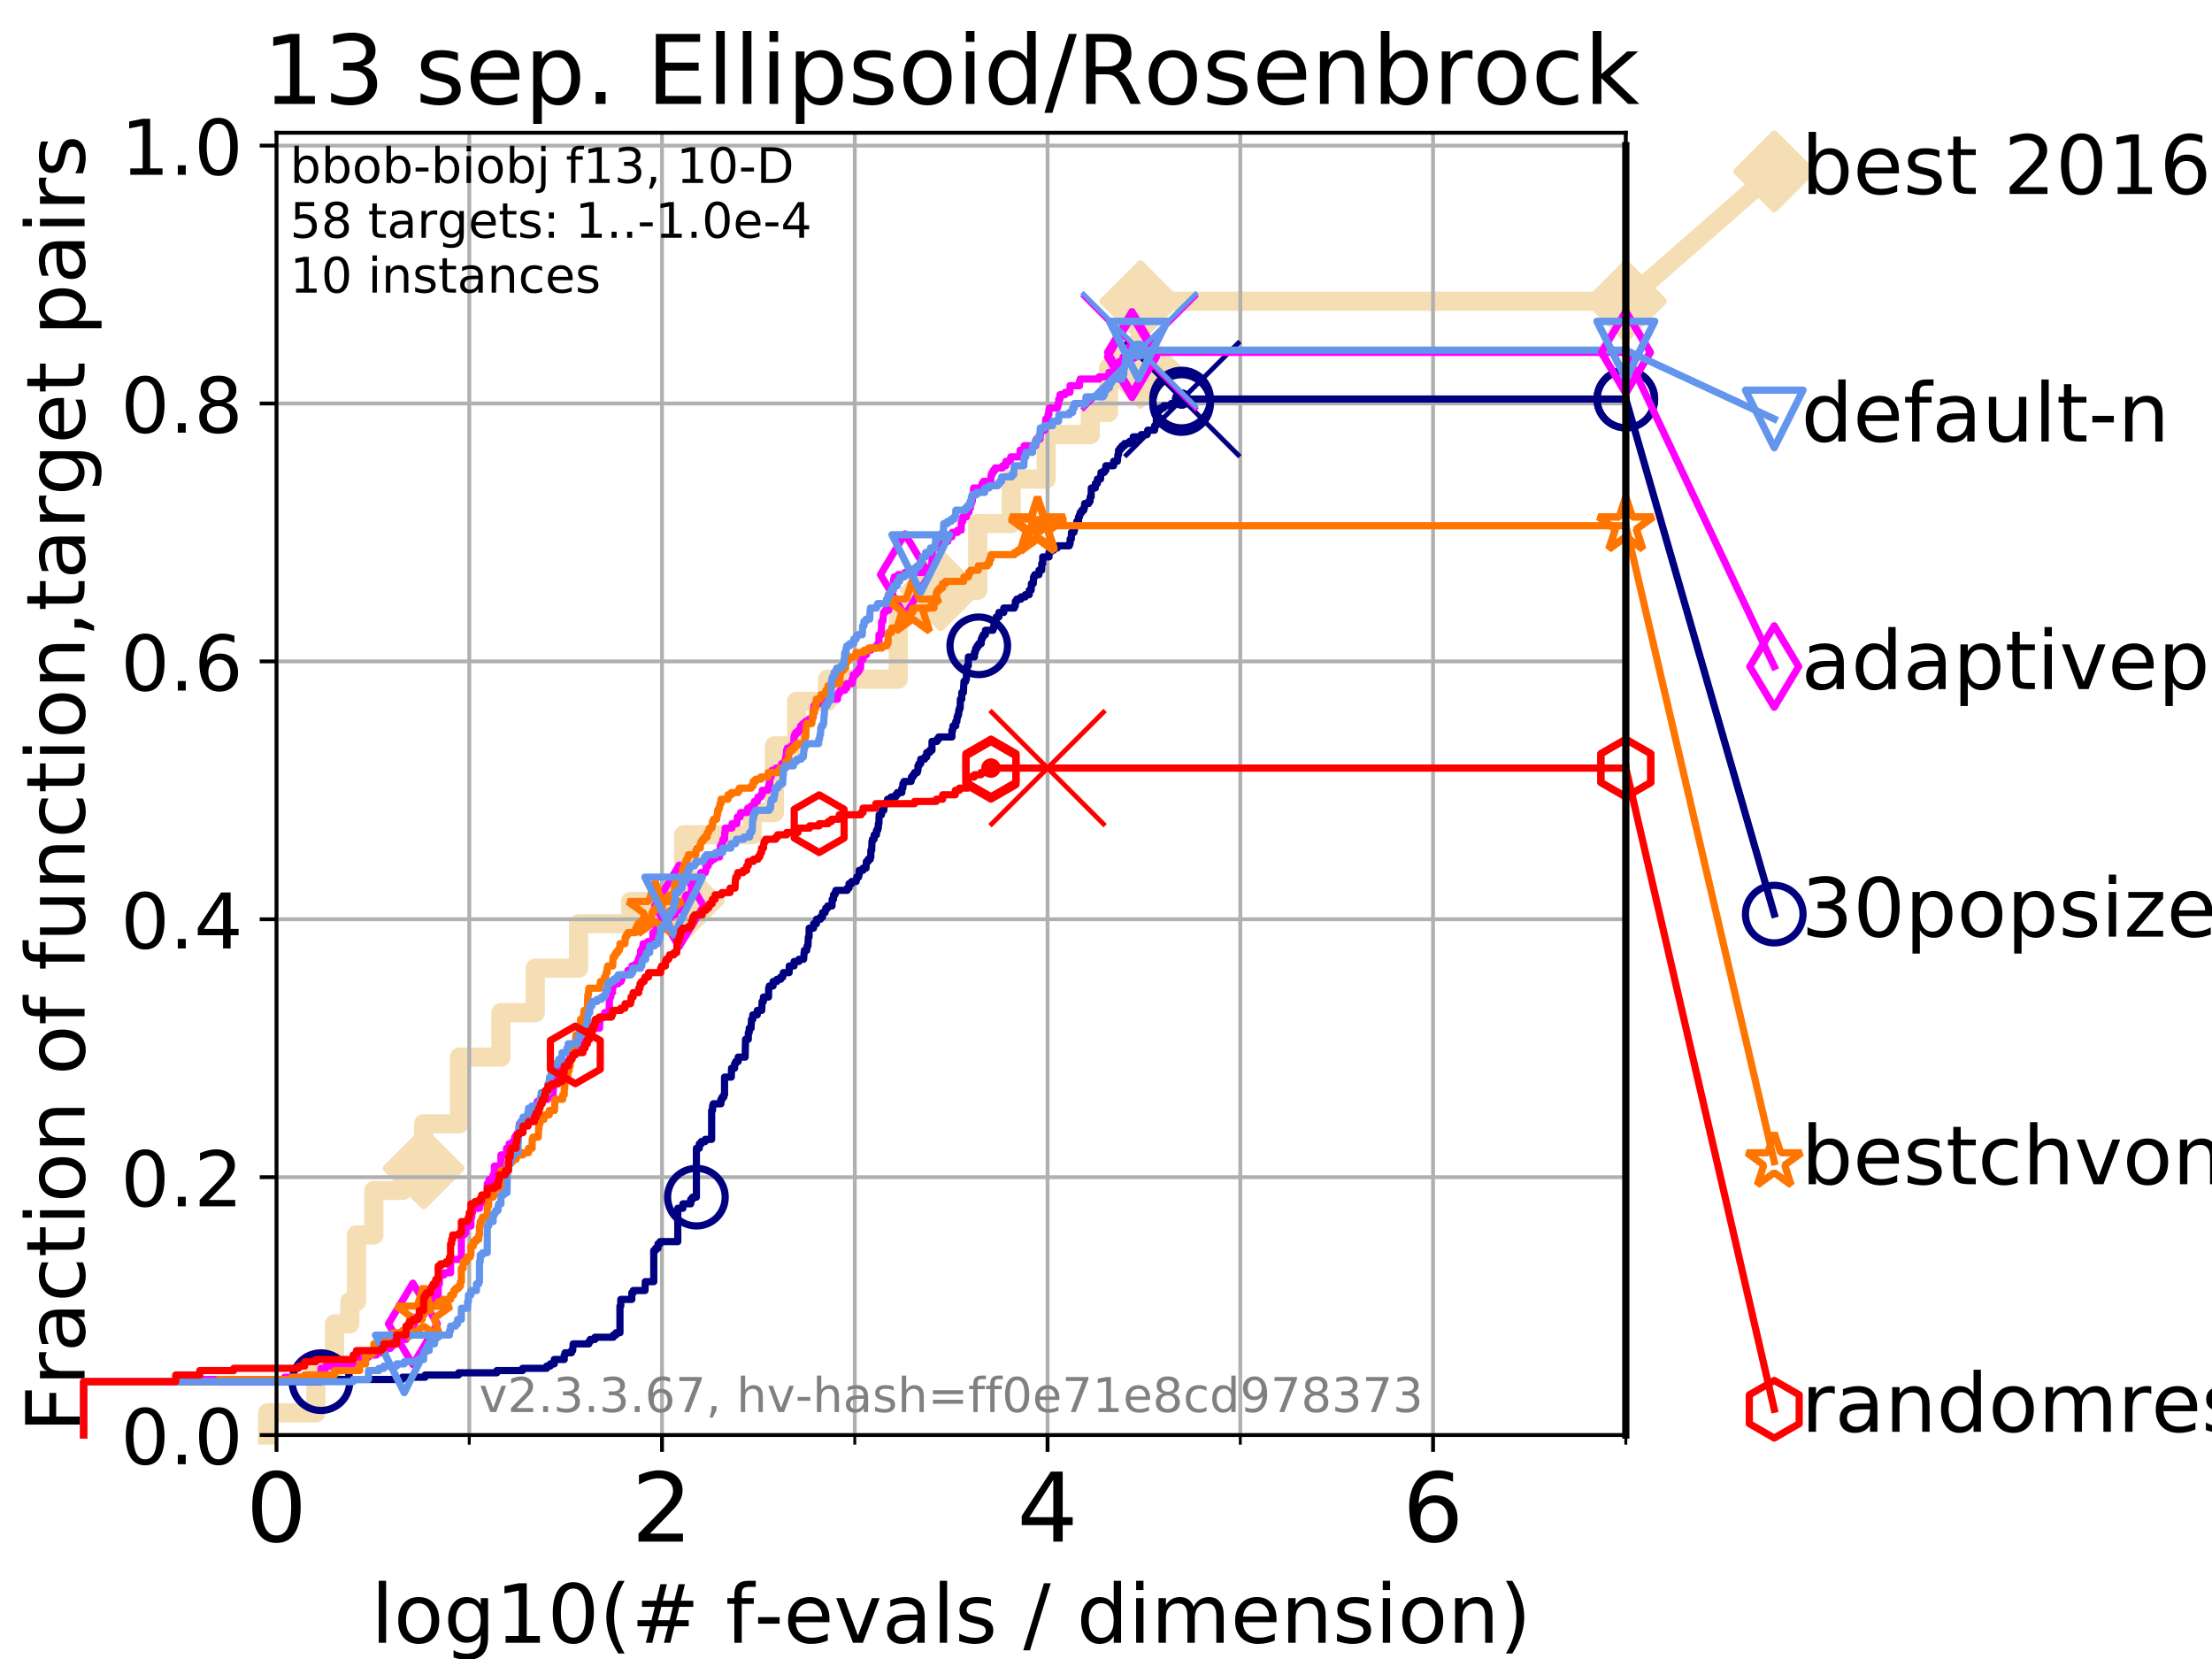 <?xml version="1.0" encoding="utf-8" standalone="no"?>
<!DOCTYPE svg PUBLIC "-//W3C//DTD SVG 1.1//EN"
  "http://www.w3.org/Graphics/SVG/1.1/DTD/svg11.dtd">
<!-- Created with matplotlib (https://matplotlib.org/) -->
<svg height="345.6pt" version="1.1" viewBox="0 0 460.8 345.6" width="460.8pt" xmlns="http://www.w3.org/2000/svg" xmlns:xlink="http://www.w3.org/1999/xlink">
 <defs>
  <style type="text/css">
*{stroke-linecap:butt;stroke-linejoin:round;}
  </style>
 </defs>
 <g id="figure_1">
  <g id="patch_1">
   <path d="M 0 345.6 
L 460.8 345.6 
L 460.8 0 
L 0 0 
z
" style="fill:#ffffff;"/>
  </g>
  <g id="axes_1">
   <g id="patch_2">
    <path d="M 57.6 298.944 
L 338.688 298.944 
L 338.688 27.648 
L 57.6 27.648 
z
" style="fill:#ffffff;"/>
   </g>
   <g id="line2d_1">
    <path d="M 55.763 298.944 
L 55.763 294.313 
L 65.797 294.313 
L 65.797 285.05 
L 69.688 285.05 
L 69.688 275.788 
L 72.868 275.788 
L 72.868 271.157 
L 74.263 271.157 
L 74.263 257.263 
L 77.885 257.263 
L 77.885 248.001 
L 83.83 248.001 
L 83.83 243.37 
L 88.256 243.37 
L 88.256 234.107 
L 95.723 234.107 
L 95.723 220.214 
L 104.355 220.214 
L 104.355 210.951 
L 111.506 210.951 
L 111.506 201.689 
L 120.525 201.689 
L 120.525 192.426 
L 131.364 192.426 
L 131.364 187.795 
L 142.419 187.795 
L 142.419 173.901 
L 156.712 173.901 
L 156.712 169.27 
L 161.316 169.27 
L 161.316 155.377 
L 165.954 155.377 
L 165.954 146.114 
L 172.366 146.114 
L 172.366 141.483 
L 187.119 141.483 
L 187.119 127.589 
L 195.974 127.589 
L 195.974 122.958 
L 203.672 122.958 
L 203.672 109.065 
L 210.649 109.065 
L 210.649 99.802 
L 217.931 99.802 
L 217.931 90.54 
L 227.14 90.54 
L 227.14 85.909 
L 230.919 85.909 
L 230.919 76.646 
L 237.555 76.646 
L 237.555 62.753 
L 338.688 62.753 
" style="fill:none;stroke:#f5deb3;stroke-linecap:square;stroke-width:4;"/>
   </g>
   <g id="line2d_2">
    <defs>
     <path d="M 0 7.778 
L 7.778 0 
L 0 -7.778 
L -7.778 0 
z
" id="mbb200bf221" style="stroke:#f5deb3;stroke-linejoin:miter;stroke-width:1.5;"/>
    </defs>
    <g>
     <use style="fill:#f5deb3;stroke:#f5deb3;stroke-linejoin:miter;stroke-width:1.5;" x="88.256" xlink:href="#mbb200bf221" y="243.37"/>
     <use style="fill:#f5deb3;stroke:#f5deb3;stroke-linejoin:miter;stroke-width:1.5;" x="142.419" xlink:href="#mbb200bf221" y="187.795"/>
     <use style="fill:#f5deb3;stroke:#f5deb3;stroke-linejoin:miter;stroke-width:1.5;" x="195.974" xlink:href="#mbb200bf221" y="122.958"/>
     <use style="fill:#f5deb3;stroke:#f5deb3;stroke-linejoin:miter;stroke-width:1.5;" x="237.555" xlink:href="#mbb200bf221" y="76.646"/>
     <use style="fill:#f5deb3;stroke:#f5deb3;stroke-linejoin:miter;stroke-width:1.5;" x="237.555" xlink:href="#mbb200bf221" y="62.753"/>
     <use style="fill:#f5deb3;stroke:#f5deb3;stroke-linejoin:miter;stroke-width:1.5;" x="338.688" xlink:href="#mbb200bf221" y="62.753"/>
    </g>
   </g>
   <g id="line2d_3">
    <path style="fill:none;stroke:#f5deb3;stroke-linecap:square;stroke-width:4;"/>
    <g/>
   </g>
   <g id="line2d_4">
    <path d="M 338.688 62.753 
L 369.608 35.706 
" style="fill:none;stroke:#f5deb3;stroke-linecap:square;stroke-width:4;"/>
    <g>
     <use style="fill:#f5deb3;stroke:#f5deb3;stroke-linejoin:miter;stroke-width:1.5;" x="338.688" xlink:href="#mbb200bf221" y="62.753"/>
     <use style="fill:#f5deb3;stroke:#f5deb3;stroke-linejoin:miter;stroke-width:1.5;" x="369.608" xlink:href="#mbb200bf221" y="35.706"/>
    </g>
   </g>
   <g id="matplotlib.axis_1">
    <g id="xtick_1">
     <g id="line2d_5">
      <path clip-path="url(#pca743692cb)" d="M 57.6 298.944 
L 57.6 27.648 
" style="fill:none;stroke:#b0b0b0;stroke-linecap:square;stroke-width:0.8;"/>
     </g>
     <g id="line2d_6">
      <defs>
       <path d="M 0 0 
L 0 3.5 
" id="m21e8e3e7f7" style="stroke:#000000;stroke-width:0.8;"/>
      </defs>
      <g>
       <use style="stroke:#000000;stroke-width:0.8;" x="57.6" xlink:href="#m21e8e3e7f7" y="298.944"/>
      </g>
     </g>
     <g id="text_1">
      <!-- 0 -->
      <defs>
       <path d="M 31.781 66.406 
Q 24.172 66.406 20.328 58.906 
Q 16.5 51.422 16.5 36.375 
Q 16.5 21.391 20.328 13.891 
Q 24.172 6.391 31.781 6.391 
Q 39.453 6.391 43.281 13.891 
Q 47.125 21.391 47.125 36.375 
Q 47.125 51.422 43.281 58.906 
Q 39.453 66.406 31.781 66.406 
z
M 31.781 74.219 
Q 44.047 74.219 50.516 64.516 
Q 56.984 54.828 56.984 36.375 
Q 56.984 17.969 50.516 8.266 
Q 44.047 -1.422 31.781 -1.422 
Q 19.531 -1.422 13.062 8.266 
Q 6.594 17.969 6.594 36.375 
Q 6.594 54.828 13.062 64.516 
Q 19.531 74.219 31.781 74.219 
z
" id="DejaVuSans-48"/>
      </defs>
      <g transform="translate(51.237 321.141)scale(0.2 -0.2)">
       <use xlink:href="#DejaVuSans-48"/>
      </g>
     </g>
    </g>
    <g id="xtick_2">
     <g id="line2d_7">
      <path clip-path="url(#pca743692cb)" d="M 137.911 298.944 
L 137.911 27.648 
" style="fill:none;stroke:#b0b0b0;stroke-linecap:square;stroke-width:0.8;"/>
     </g>
     <g id="line2d_8">
      <g>
       <use style="stroke:#000000;stroke-width:0.8;" x="137.911" xlink:href="#m21e8e3e7f7" y="298.944"/>
      </g>
     </g>
     <g id="text_2">
      <!-- 2 -->
      <defs>
       <path d="M 19.188 8.297 
L 53.609 8.297 
L 53.609 0 
L 7.328 0 
L 7.328 8.297 
Q 12.938 14.109 22.625 23.891 
Q 32.328 33.688 34.812 36.531 
Q 39.547 41.844 41.422 45.531 
Q 43.312 49.219 43.312 52.781 
Q 43.312 58.594 39.234 62.25 
Q 35.156 65.922 28.609 65.922 
Q 23.969 65.922 18.812 64.312 
Q 13.672 62.703 7.812 59.422 
L 7.812 69.391 
Q 13.766 71.781 18.938 73 
Q 24.125 74.219 28.422 74.219 
Q 39.75 74.219 46.484 68.547 
Q 53.219 62.891 53.219 53.422 
Q 53.219 48.922 51.531 44.891 
Q 49.859 40.875 45.406 35.406 
Q 44.188 33.984 37.641 27.219 
Q 31.109 20.453 19.188 8.297 
z
" id="DejaVuSans-50"/>
      </defs>
      <g transform="translate(131.548 321.141)scale(0.2 -0.2)">
       <use xlink:href="#DejaVuSans-50"/>
      </g>
     </g>
    </g>
    <g id="xtick_3">
     <g id="line2d_9">
      <path clip-path="url(#pca743692cb)" d="M 218.222 298.944 
L 218.222 27.648 
" style="fill:none;stroke:#b0b0b0;stroke-linecap:square;stroke-width:0.8;"/>
     </g>
     <g id="line2d_10">
      <g>
       <use style="stroke:#000000;stroke-width:0.8;" x="218.222" xlink:href="#m21e8e3e7f7" y="298.944"/>
      </g>
     </g>
     <g id="text_3">
      <!-- 4 -->
      <defs>
       <path d="M 37.797 64.312 
L 12.891 25.391 
L 37.797 25.391 
z
M 35.203 72.906 
L 47.609 72.906 
L 47.609 25.391 
L 58.016 25.391 
L 58.016 17.188 
L 47.609 17.188 
L 47.609 0 
L 37.797 0 
L 37.797 17.188 
L 4.891 17.188 
L 4.891 26.703 
z
" id="DejaVuSans-52"/>
      </defs>
      <g transform="translate(211.859 321.141)scale(0.2 -0.2)">
       <use xlink:href="#DejaVuSans-52"/>
      </g>
     </g>
    </g>
    <g id="xtick_4">
     <g id="line2d_11">
      <path clip-path="url(#pca743692cb)" d="M 298.533 298.944 
L 298.533 27.648 
" style="fill:none;stroke:#b0b0b0;stroke-linecap:square;stroke-width:0.8;"/>
     </g>
     <g id="line2d_12">
      <g>
       <use style="stroke:#000000;stroke-width:0.8;" x="298.533" xlink:href="#m21e8e3e7f7" y="298.944"/>
      </g>
     </g>
     <g id="text_4">
      <!-- 6 -->
      <defs>
       <path d="M 33.016 40.375 
Q 26.375 40.375 22.484 35.828 
Q 18.609 31.297 18.609 23.391 
Q 18.609 15.531 22.484 10.953 
Q 26.375 6.391 33.016 6.391 
Q 39.656 6.391 43.531 10.953 
Q 47.406 15.531 47.406 23.391 
Q 47.406 31.297 43.531 35.828 
Q 39.656 40.375 33.016 40.375 
z
M 52.594 71.297 
L 52.594 62.312 
Q 48.875 64.062 45.094 64.984 
Q 41.312 65.922 37.594 65.922 
Q 27.828 65.922 22.672 59.328 
Q 17.531 52.734 16.797 39.406 
Q 19.672 43.656 24.016 45.922 
Q 28.375 48.188 33.594 48.188 
Q 44.578 48.188 50.953 41.516 
Q 57.328 34.859 57.328 23.391 
Q 57.328 12.156 50.688 5.359 
Q 44.047 -1.422 33.016 -1.422 
Q 20.359 -1.422 13.672 8.266 
Q 6.984 17.969 6.984 36.375 
Q 6.984 53.656 15.188 63.938 
Q 23.391 74.219 37.203 74.219 
Q 40.922 74.219 44.703 73.484 
Q 48.484 72.75 52.594 71.297 
z
" id="DejaVuSans-54"/>
      </defs>
      <g transform="translate(292.17 321.141)scale(0.2 -0.2)">
       <use xlink:href="#DejaVuSans-54"/>
      </g>
     </g>
    </g>
    <g id="xtick_5">
     <g id="line2d_13">
      <path clip-path="url(#pca743692cb)" d="M 97.755 298.944 
L 97.755 27.648 
" style="fill:none;stroke:#b0b0b0;stroke-linecap:square;stroke-width:0.8;"/>
     </g>
     <g id="line2d_14">
      <defs>
       <path d="M 0 0 
L 0 2 
" id="m5f5fff8bfa" style="stroke:#000000;stroke-width:0.6;"/>
      </defs>
      <g>
       <use style="stroke:#000000;stroke-width:0.6;" x="97.755" xlink:href="#m5f5fff8bfa" y="298.944"/>
      </g>
     </g>
    </g>
    <g id="xtick_6">
     <g id="line2d_15">
      <path clip-path="url(#pca743692cb)" d="M 178.066 298.944 
L 178.066 27.648 
" style="fill:none;stroke:#b0b0b0;stroke-linecap:square;stroke-width:0.8;"/>
     </g>
     <g id="line2d_16">
      <g>
       <use style="stroke:#000000;stroke-width:0.6;" x="178.066" xlink:href="#m5f5fff8bfa" y="298.944"/>
      </g>
     </g>
    </g>
    <g id="xtick_7">
     <g id="line2d_17">
      <path clip-path="url(#pca743692cb)" d="M 258.377 298.944 
L 258.377 27.648 
" style="fill:none;stroke:#b0b0b0;stroke-linecap:square;stroke-width:0.8;"/>
     </g>
     <g id="line2d_18">
      <g>
       <use style="stroke:#000000;stroke-width:0.6;" x="258.377" xlink:href="#m5f5fff8bfa" y="298.944"/>
      </g>
     </g>
    </g>
    <g id="xtick_8">
     <g id="line2d_19">
      <path clip-path="url(#pca743692cb)" d="M 338.688 298.944 
L 338.688 27.648 
" style="fill:none;stroke:#b0b0b0;stroke-linecap:square;stroke-width:0.8;"/>
     </g>
     <g id="line2d_20">
      <g>
       <use style="stroke:#000000;stroke-width:0.6;" x="338.688" xlink:href="#m5f5fff8bfa" y="298.944"/>
      </g>
     </g>
    </g>
    <g id="text_5">
     <!-- log10(# f-evals / dimension) -->
     <defs>
      <path d="M 9.422 75.984 
L 18.406 75.984 
L 18.406 0 
L 9.422 0 
z
" id="DejaVuSans-108"/>
      <path d="M 30.609 48.391 
Q 23.391 48.391 19.188 42.75 
Q 14.984 37.109 14.984 27.297 
Q 14.984 17.484 19.156 11.844 
Q 23.344 6.203 30.609 6.203 
Q 37.797 6.203 41.984 11.859 
Q 46.188 17.531 46.188 27.297 
Q 46.188 37.016 41.984 42.703 
Q 37.797 48.391 30.609 48.391 
z
M 30.609 56 
Q 42.328 56 49.016 48.375 
Q 55.719 40.766 55.719 27.297 
Q 55.719 13.875 49.016 6.219 
Q 42.328 -1.422 30.609 -1.422 
Q 18.844 -1.422 12.172 6.219 
Q 5.516 13.875 5.516 27.297 
Q 5.516 40.766 12.172 48.375 
Q 18.844 56 30.609 56 
z
" id="DejaVuSans-111"/>
      <path d="M 45.406 27.984 
Q 45.406 37.75 41.375 43.109 
Q 37.359 48.484 30.078 48.484 
Q 22.859 48.484 18.828 43.109 
Q 14.797 37.75 14.797 27.984 
Q 14.797 18.266 18.828 12.891 
Q 22.859 7.516 30.078 7.516 
Q 37.359 7.516 41.375 12.891 
Q 45.406 18.266 45.406 27.984 
z
M 54.391 6.781 
Q 54.391 -7.172 48.188 -13.984 
Q 42 -20.797 29.203 -20.797 
Q 24.469 -20.797 20.266 -20.094 
Q 16.062 -19.391 12.109 -17.922 
L 12.109 -9.188 
Q 16.062 -11.328 19.922 -12.344 
Q 23.781 -13.375 27.781 -13.375 
Q 36.625 -13.375 41.016 -8.766 
Q 45.406 -4.156 45.406 5.172 
L 45.406 9.625 
Q 42.625 4.781 38.281 2.391 
Q 33.938 0 27.875 0 
Q 17.828 0 11.672 7.656 
Q 5.516 15.328 5.516 27.984 
Q 5.516 40.672 11.672 48.328 
Q 17.828 56 27.875 56 
Q 33.938 56 38.281 53.609 
Q 42.625 51.219 45.406 46.391 
L 45.406 54.688 
L 54.391 54.688 
z
" id="DejaVuSans-103"/>
      <path d="M 12.406 8.297 
L 28.516 8.297 
L 28.516 63.922 
L 10.984 60.406 
L 10.984 69.391 
L 28.422 72.906 
L 38.281 72.906 
L 38.281 8.297 
L 54.391 8.297 
L 54.391 0 
L 12.406 0 
z
" id="DejaVuSans-49"/>
      <path d="M 31 75.875 
Q 24.469 64.656 21.281 53.656 
Q 18.109 42.672 18.109 31.391 
Q 18.109 20.125 21.312 9.062 
Q 24.516 -2 31 -13.188 
L 23.188 -13.188 
Q 15.875 -1.703 12.234 9.375 
Q 8.594 20.453 8.594 31.391 
Q 8.594 42.281 12.203 53.312 
Q 15.828 64.359 23.188 75.875 
z
" id="DejaVuSans-40"/>
      <path d="M 51.125 44 
L 36.922 44 
L 32.812 27.688 
L 47.125 27.688 
z
M 43.797 71.781 
L 38.719 51.516 
L 52.984 51.516 
L 58.109 71.781 
L 65.922 71.781 
L 60.891 51.516 
L 76.125 51.516 
L 76.125 44 
L 58.984 44 
L 54.984 27.688 
L 70.516 27.688 
L 70.516 20.219 
L 53.078 20.219 
L 48 0 
L 40.188 0 
L 45.219 20.219 
L 30.906 20.219 
L 25.875 0 
L 18.016 0 
L 23.094 20.219 
L 7.719 20.219 
L 7.719 27.688 
L 24.906 27.688 
L 29 44 
L 13.281 44 
L 13.281 51.516 
L 30.906 51.516 
L 35.891 71.781 
z
" id="DejaVuSans-35"/>
      <path id="DejaVuSans-32"/>
      <path d="M 37.109 75.984 
L 37.109 68.5 
L 28.516 68.5 
Q 23.688 68.5 21.797 66.547 
Q 19.922 64.594 19.922 59.516 
L 19.922 54.688 
L 34.719 54.688 
L 34.719 47.703 
L 19.922 47.703 
L 19.922 0 
L 10.891 0 
L 10.891 47.703 
L 2.297 47.703 
L 2.297 54.688 
L 10.891 54.688 
L 10.891 58.5 
Q 10.891 67.625 15.141 71.797 
Q 19.391 75.984 28.609 75.984 
z
" id="DejaVuSans-102"/>
      <path d="M 4.891 31.391 
L 31.203 31.391 
L 31.203 23.391 
L 4.891 23.391 
z
" id="DejaVuSans-45"/>
      <path d="M 56.203 29.594 
L 56.203 25.203 
L 14.891 25.203 
Q 15.484 15.922 20.484 11.062 
Q 25.484 6.203 34.422 6.203 
Q 39.594 6.203 44.453 7.469 
Q 49.312 8.734 54.109 11.281 
L 54.109 2.781 
Q 49.266 0.734 44.188 -0.344 
Q 39.109 -1.422 33.891 -1.422 
Q 20.797 -1.422 13.156 6.188 
Q 5.516 13.812 5.516 26.812 
Q 5.516 40.234 12.766 48.109 
Q 20.016 56 32.328 56 
Q 43.359 56 49.781 48.891 
Q 56.203 41.797 56.203 29.594 
z
M 47.219 32.234 
Q 47.125 39.594 43.094 43.984 
Q 39.062 48.391 32.422 48.391 
Q 24.906 48.391 20.391 44.141 
Q 15.875 39.891 15.188 32.172 
z
" id="DejaVuSans-101"/>
      <path d="M 2.984 54.688 
L 12.5 54.688 
L 29.594 8.797 
L 46.688 54.688 
L 56.203 54.688 
L 35.688 0 
L 23.484 0 
z
" id="DejaVuSans-118"/>
      <path d="M 34.281 27.484 
Q 23.391 27.484 19.188 25 
Q 14.984 22.516 14.984 16.5 
Q 14.984 11.719 18.141 8.906 
Q 21.297 6.109 26.703 6.109 
Q 34.188 6.109 38.703 11.406 
Q 43.219 16.703 43.219 25.484 
L 43.219 27.484 
z
M 52.203 31.203 
L 52.203 0 
L 43.219 0 
L 43.219 8.297 
Q 40.141 3.328 35.547 0.953 
Q 30.953 -1.422 24.312 -1.422 
Q 15.922 -1.422 10.953 3.297 
Q 6 8.016 6 15.922 
Q 6 25.141 12.172 29.828 
Q 18.359 34.516 30.609 34.516 
L 43.219 34.516 
L 43.219 35.406 
Q 43.219 41.609 39.141 45 
Q 35.062 48.391 27.688 48.391 
Q 23 48.391 18.547 47.266 
Q 14.109 46.141 10.016 43.891 
L 10.016 52.203 
Q 14.938 54.109 19.578 55.047 
Q 24.219 56 28.609 56 
Q 40.484 56 46.344 49.844 
Q 52.203 43.703 52.203 31.203 
z
" id="DejaVuSans-97"/>
      <path d="M 44.281 53.078 
L 44.281 44.578 
Q 40.484 46.531 36.375 47.5 
Q 32.281 48.484 27.875 48.484 
Q 21.188 48.484 17.844 46.438 
Q 14.5 44.391 14.5 40.281 
Q 14.5 37.156 16.891 35.375 
Q 19.281 33.594 26.516 31.984 
L 29.594 31.297 
Q 39.156 29.25 43.188 25.516 
Q 47.219 21.781 47.219 15.094 
Q 47.219 7.469 41.188 3.016 
Q 35.156 -1.422 24.609 -1.422 
Q 20.219 -1.422 15.453 -0.562 
Q 10.688 0.297 5.422 2 
L 5.422 11.281 
Q 10.406 8.688 15.234 7.391 
Q 20.062 6.109 24.812 6.109 
Q 31.156 6.109 34.562 8.281 
Q 37.984 10.453 37.984 14.406 
Q 37.984 18.062 35.516 20.016 
Q 33.062 21.969 24.703 23.781 
L 21.578 24.516 
Q 13.234 26.266 9.516 29.906 
Q 5.812 33.547 5.812 39.891 
Q 5.812 47.609 11.281 51.797 
Q 16.75 56 26.812 56 
Q 31.781 56 36.172 55.266 
Q 40.578 54.547 44.281 53.078 
z
" id="DejaVuSans-115"/>
      <path d="M 25.391 72.906 
L 33.688 72.906 
L 8.297 -9.281 
L 0 -9.281 
z
" id="DejaVuSans-47"/>
      <path d="M 45.406 46.391 
L 45.406 75.984 
L 54.391 75.984 
L 54.391 0 
L 45.406 0 
L 45.406 8.203 
Q 42.578 3.328 38.25 0.953 
Q 33.938 -1.422 27.875 -1.422 
Q 17.969 -1.422 11.734 6.484 
Q 5.516 14.406 5.516 27.297 
Q 5.516 40.188 11.734 48.094 
Q 17.969 56 27.875 56 
Q 33.938 56 38.25 53.625 
Q 42.578 51.266 45.406 46.391 
z
M 14.797 27.297 
Q 14.797 17.391 18.875 11.75 
Q 22.953 6.109 30.078 6.109 
Q 37.203 6.109 41.297 11.75 
Q 45.406 17.391 45.406 27.297 
Q 45.406 37.203 41.297 42.844 
Q 37.203 48.484 30.078 48.484 
Q 22.953 48.484 18.875 42.844 
Q 14.797 37.203 14.797 27.297 
z
" id="DejaVuSans-100"/>
      <path d="M 9.422 54.688 
L 18.406 54.688 
L 18.406 0 
L 9.422 0 
z
M 9.422 75.984 
L 18.406 75.984 
L 18.406 64.594 
L 9.422 64.594 
z
" id="DejaVuSans-105"/>
      <path d="M 52 44.188 
Q 55.375 50.25 60.062 53.125 
Q 64.75 56 71.094 56 
Q 79.641 56 84.281 50.016 
Q 88.922 44.047 88.922 33.016 
L 88.922 0 
L 79.891 0 
L 79.891 32.719 
Q 79.891 40.578 77.094 44.375 
Q 74.312 48.188 68.609 48.188 
Q 61.625 48.188 57.562 43.547 
Q 53.516 38.922 53.516 30.906 
L 53.516 0 
L 44.484 0 
L 44.484 32.719 
Q 44.484 40.625 41.703 44.406 
Q 38.922 48.188 33.109 48.188 
Q 26.219 48.188 22.156 43.531 
Q 18.109 38.875 18.109 30.906 
L 18.109 0 
L 9.078 0 
L 9.078 54.688 
L 18.109 54.688 
L 18.109 46.188 
Q 21.188 51.219 25.484 53.609 
Q 29.781 56 35.688 56 
Q 41.656 56 45.828 52.969 
Q 50 49.953 52 44.188 
z
" id="DejaVuSans-109"/>
      <path d="M 54.891 33.016 
L 54.891 0 
L 45.906 0 
L 45.906 32.719 
Q 45.906 40.484 42.875 44.328 
Q 39.844 48.188 33.797 48.188 
Q 26.516 48.188 22.312 43.547 
Q 18.109 38.922 18.109 30.906 
L 18.109 0 
L 9.078 0 
L 9.078 54.688 
L 18.109 54.688 
L 18.109 46.188 
Q 21.344 51.125 25.703 53.562 
Q 30.078 56 35.797 56 
Q 45.219 56 50.047 50.172 
Q 54.891 44.344 54.891 33.016 
z
" id="DejaVuSans-110"/>
      <path d="M 8.016 75.875 
L 15.828 75.875 
Q 23.141 64.359 26.781 53.312 
Q 30.422 42.281 30.422 31.391 
Q 30.422 20.453 26.781 9.375 
Q 23.141 -1.703 15.828 -13.188 
L 8.016 -13.188 
Q 14.5 -2 17.703 9.062 
Q 20.906 20.125 20.906 31.391 
Q 20.906 42.672 17.703 53.656 
Q 14.5 64.656 8.016 75.875 
z
" id="DejaVuSans-41"/>
     </defs>
     <g transform="translate(77.303 342.218)scale(0.17 -0.17)">
      <use xlink:href="#DejaVuSans-108"/>
      <use x="27.783" xlink:href="#DejaVuSans-111"/>
      <use x="88.965" xlink:href="#DejaVuSans-103"/>
      <use x="152.441" xlink:href="#DejaVuSans-49"/>
      <use x="216.064" xlink:href="#DejaVuSans-48"/>
      <use x="279.688" xlink:href="#DejaVuSans-40"/>
      <use x="318.701" xlink:href="#DejaVuSans-35"/>
      <use x="402.49" xlink:href="#DejaVuSans-32"/>
      <use x="434.277" xlink:href="#DejaVuSans-102"/>
      <use x="469.404" xlink:href="#DejaVuSans-45"/>
      <use x="505.488" xlink:href="#DejaVuSans-101"/>
      <use x="567.012" xlink:href="#DejaVuSans-118"/>
      <use x="626.191" xlink:href="#DejaVuSans-97"/>
      <use x="687.471" xlink:href="#DejaVuSans-108"/>
      <use x="715.254" xlink:href="#DejaVuSans-115"/>
      <use x="767.354" xlink:href="#DejaVuSans-32"/>
      <use x="799.141" xlink:href="#DejaVuSans-47"/>
      <use x="832.832" xlink:href="#DejaVuSans-32"/>
      <use x="864.619" xlink:href="#DejaVuSans-100"/>
      <use x="928.096" xlink:href="#DejaVuSans-105"/>
      <use x="955.879" xlink:href="#DejaVuSans-109"/>
      <use x="1053.291" xlink:href="#DejaVuSans-101"/>
      <use x="1114.814" xlink:href="#DejaVuSans-110"/>
      <use x="1178.193" xlink:href="#DejaVuSans-115"/>
      <use x="1230.293" xlink:href="#DejaVuSans-105"/>
      <use x="1258.076" xlink:href="#DejaVuSans-111"/>
      <use x="1319.258" xlink:href="#DejaVuSans-110"/>
      <use x="1382.637" xlink:href="#DejaVuSans-41"/>
     </g>
    </g>
   </g>
   <g id="matplotlib.axis_2">
    <g id="ytick_1">
     <g id="line2d_21">
      <path clip-path="url(#pca743692cb)" d="M 57.6 298.944 
L 338.688 298.944 
" style="fill:none;stroke:#b0b0b0;stroke-linecap:square;stroke-width:0.8;"/>
     </g>
     <g id="line2d_22">
      <defs>
       <path d="M 0 0 
L -3.5 0 
" id="m805ea5e43f" style="stroke:#000000;stroke-width:0.8;"/>
      </defs>
      <g>
       <use style="stroke:#000000;stroke-width:0.8;" x="57.6" xlink:href="#m805ea5e43f" y="298.944"/>
      </g>
     </g>
     <g id="text_6">
      <!-- 0.0 -->
      <defs>
       <path d="M 10.688 12.406 
L 21 12.406 
L 21 0 
L 10.688 0 
z
" id="DejaVuSans-46"/>
      </defs>
      <g transform="translate(25.155 305.023)scale(0.16 -0.16)">
       <use xlink:href="#DejaVuSans-48"/>
       <use x="63.623" xlink:href="#DejaVuSans-46"/>
       <use x="95.41" xlink:href="#DejaVuSans-48"/>
      </g>
     </g>
    </g>
    <g id="ytick_2">
     <g id="line2d_23">
      <path clip-path="url(#pca743692cb)" d="M 57.6 245.222 
L 338.688 245.222 
" style="fill:none;stroke:#b0b0b0;stroke-linecap:square;stroke-width:0.8;"/>
     </g>
     <g id="line2d_24">
      <g>
       <use style="stroke:#000000;stroke-width:0.8;" x="57.6" xlink:href="#m805ea5e43f" y="245.222"/>
      </g>
     </g>
     <g id="text_7">
      <!-- 0.2 -->
      <g transform="translate(25.155 251.301)scale(0.16 -0.16)">
       <use xlink:href="#DejaVuSans-48"/>
       <use x="63.623" xlink:href="#DejaVuSans-46"/>
       <use x="95.41" xlink:href="#DejaVuSans-50"/>
      </g>
     </g>
    </g>
    <g id="ytick_3">
     <g id="line2d_25">
      <path clip-path="url(#pca743692cb)" d="M 57.6 191.5 
L 338.688 191.5 
" style="fill:none;stroke:#b0b0b0;stroke-linecap:square;stroke-width:0.8;"/>
     </g>
     <g id="line2d_26">
      <g>
       <use style="stroke:#000000;stroke-width:0.8;" x="57.6" xlink:href="#m805ea5e43f" y="191.5"/>
      </g>
     </g>
     <g id="text_8">
      <!-- 0.4 -->
      <g transform="translate(25.155 197.579)scale(0.16 -0.16)">
       <use xlink:href="#DejaVuSans-48"/>
       <use x="63.623" xlink:href="#DejaVuSans-46"/>
       <use x="95.41" xlink:href="#DejaVuSans-52"/>
      </g>
     </g>
    </g>
    <g id="ytick_4">
     <g id="line2d_27">
      <path clip-path="url(#pca743692cb)" d="M 57.6 137.778 
L 338.688 137.778 
" style="fill:none;stroke:#b0b0b0;stroke-linecap:square;stroke-width:0.8;"/>
     </g>
     <g id="line2d_28">
      <g>
       <use style="stroke:#000000;stroke-width:0.8;" x="57.6" xlink:href="#m805ea5e43f" y="137.778"/>
      </g>
     </g>
     <g id="text_9">
      <!-- 0.6 -->
      <g transform="translate(25.155 143.857)scale(0.16 -0.16)">
       <use xlink:href="#DejaVuSans-48"/>
       <use x="63.623" xlink:href="#DejaVuSans-46"/>
       <use x="95.41" xlink:href="#DejaVuSans-54"/>
      </g>
     </g>
    </g>
    <g id="ytick_5">
     <g id="line2d_29">
      <path clip-path="url(#pca743692cb)" d="M 57.6 84.056 
L 338.688 84.056 
" style="fill:none;stroke:#b0b0b0;stroke-linecap:square;stroke-width:0.8;"/>
     </g>
     <g id="line2d_30">
      <g>
       <use style="stroke:#000000;stroke-width:0.8;" x="57.6" xlink:href="#m805ea5e43f" y="84.056"/>
      </g>
     </g>
     <g id="text_10">
      <!-- 0.8 -->
      <defs>
       <path d="M 31.781 34.625 
Q 24.75 34.625 20.719 30.859 
Q 16.703 27.094 16.703 20.516 
Q 16.703 13.922 20.719 10.156 
Q 24.75 6.391 31.781 6.391 
Q 38.812 6.391 42.859 10.172 
Q 46.922 13.969 46.922 20.516 
Q 46.922 27.094 42.891 30.859 
Q 38.875 34.625 31.781 34.625 
z
M 21.922 38.812 
Q 15.578 40.375 12.031 44.719 
Q 8.5 49.078 8.5 55.328 
Q 8.5 64.062 14.719 69.141 
Q 20.953 74.219 31.781 74.219 
Q 42.672 74.219 48.875 69.141 
Q 55.078 64.062 55.078 55.328 
Q 55.078 49.078 51.531 44.719 
Q 48 40.375 41.703 38.812 
Q 48.828 37.156 52.797 32.312 
Q 56.781 27.484 56.781 20.516 
Q 56.781 9.906 50.312 4.234 
Q 43.844 -1.422 31.781 -1.422 
Q 19.734 -1.422 13.25 4.234 
Q 6.781 9.906 6.781 20.516 
Q 6.781 27.484 10.781 32.312 
Q 14.797 37.156 21.922 38.812 
z
M 18.312 54.391 
Q 18.312 48.734 21.844 45.562 
Q 25.391 42.391 31.781 42.391 
Q 38.141 42.391 41.719 45.562 
Q 45.312 48.734 45.312 54.391 
Q 45.312 60.062 41.719 63.234 
Q 38.141 66.406 31.781 66.406 
Q 25.391 66.406 21.844 63.234 
Q 18.312 60.062 18.312 54.391 
z
" id="DejaVuSans-56"/>
      </defs>
      <g transform="translate(25.155 90.135)scale(0.16 -0.16)">
       <use xlink:href="#DejaVuSans-48"/>
       <use x="63.623" xlink:href="#DejaVuSans-46"/>
       <use x="95.41" xlink:href="#DejaVuSans-56"/>
      </g>
     </g>
    </g>
    <g id="ytick_6">
     <g id="line2d_31">
      <path clip-path="url(#pca743692cb)" d="M 57.6 30.334 
L 338.688 30.334 
" style="fill:none;stroke:#b0b0b0;stroke-linecap:square;stroke-width:0.8;"/>
     </g>
     <g id="line2d_32">
      <g>
       <use style="stroke:#000000;stroke-width:0.8;" x="57.6" xlink:href="#m805ea5e43f" y="30.334"/>
      </g>
     </g>
     <g id="text_11">
      <!-- 1.0 -->
      <g transform="translate(25.155 36.413)scale(0.16 -0.16)">
       <use xlink:href="#DejaVuSans-49"/>
       <use x="63.623" xlink:href="#DejaVuSans-46"/>
       <use x="95.41" xlink:href="#DejaVuSans-48"/>
      </g>
     </g>
    </g>
    <g id="text_12">
     <!-- Fraction of function,target pairs -->
     <defs>
      <path d="M 9.812 72.906 
L 51.703 72.906 
L 51.703 64.594 
L 19.672 64.594 
L 19.672 43.109 
L 48.578 43.109 
L 48.578 34.812 
L 19.672 34.812 
L 19.672 0 
L 9.812 0 
z
" id="DejaVuSans-70"/>
      <path d="M 41.109 46.297 
Q 39.594 47.172 37.812 47.578 
Q 36.031 48 33.891 48 
Q 26.266 48 22.188 43.047 
Q 18.109 38.094 18.109 28.812 
L 18.109 0 
L 9.078 0 
L 9.078 54.688 
L 18.109 54.688 
L 18.109 46.188 
Q 20.953 51.172 25.484 53.578 
Q 30.031 56 36.531 56 
Q 37.453 56 38.578 55.875 
Q 39.703 55.766 41.062 55.516 
z
" id="DejaVuSans-114"/>
      <path d="M 48.781 52.594 
L 48.781 44.188 
Q 44.969 46.297 41.141 47.344 
Q 37.312 48.391 33.406 48.391 
Q 24.656 48.391 19.812 42.844 
Q 14.984 37.312 14.984 27.297 
Q 14.984 17.281 19.812 11.734 
Q 24.656 6.203 33.406 6.203 
Q 37.312 6.203 41.141 7.25 
Q 44.969 8.297 48.781 10.406 
L 48.781 2.094 
Q 45.016 0.344 40.984 -0.531 
Q 36.969 -1.422 32.422 -1.422 
Q 20.062 -1.422 12.781 6.344 
Q 5.516 14.109 5.516 27.297 
Q 5.516 40.672 12.859 48.328 
Q 20.219 56 33.016 56 
Q 37.156 56 41.109 55.141 
Q 45.062 54.297 48.781 52.594 
z
" id="DejaVuSans-99"/>
      <path d="M 18.312 70.219 
L 18.312 54.688 
L 36.812 54.688 
L 36.812 47.703 
L 18.312 47.703 
L 18.312 18.016 
Q 18.312 11.328 20.141 9.422 
Q 21.969 7.516 27.594 7.516 
L 36.812 7.516 
L 36.812 0 
L 27.594 0 
Q 17.188 0 13.234 3.875 
Q 9.281 7.766 9.281 18.016 
L 9.281 47.703 
L 2.688 47.703 
L 2.688 54.688 
L 9.281 54.688 
L 9.281 70.219 
z
" id="DejaVuSans-116"/>
      <path d="M 8.5 21.578 
L 8.5 54.688 
L 17.484 54.688 
L 17.484 21.922 
Q 17.484 14.156 20.5 10.266 
Q 23.531 6.391 29.594 6.391 
Q 36.859 6.391 41.078 11.031 
Q 45.312 15.672 45.312 23.688 
L 45.312 54.688 
L 54.297 54.688 
L 54.297 0 
L 45.312 0 
L 45.312 8.406 
Q 42.047 3.422 37.719 1 
Q 33.406 -1.422 27.688 -1.422 
Q 18.266 -1.422 13.375 4.438 
Q 8.5 10.297 8.5 21.578 
z
M 31.109 56 
z
" id="DejaVuSans-117"/>
      <path d="M 11.719 12.406 
L 22.016 12.406 
L 22.016 4 
L 14.016 -11.625 
L 7.719 -11.625 
L 11.719 4 
z
" id="DejaVuSans-44"/>
      <path d="M 18.109 8.203 
L 18.109 -20.797 
L 9.078 -20.797 
L 9.078 54.688 
L 18.109 54.688 
L 18.109 46.391 
Q 20.953 51.266 25.266 53.625 
Q 29.594 56 35.594 56 
Q 45.562 56 51.781 48.094 
Q 58.016 40.188 58.016 27.297 
Q 58.016 14.406 51.781 6.484 
Q 45.562 -1.422 35.594 -1.422 
Q 29.594 -1.422 25.266 0.953 
Q 20.953 3.328 18.109 8.203 
z
M 48.688 27.297 
Q 48.688 37.203 44.609 42.844 
Q 40.531 48.484 33.406 48.484 
Q 26.266 48.484 22.188 42.844 
Q 18.109 37.203 18.109 27.297 
Q 18.109 17.391 22.188 11.75 
Q 26.266 6.109 33.406 6.109 
Q 40.531 6.109 44.609 11.75 
Q 48.688 17.391 48.688 27.297 
z
" id="DejaVuSans-112"/>
     </defs>
     <g transform="translate(17.62 298.435)rotate(-90)scale(0.17 -0.17)">
      <use xlink:href="#DejaVuSans-70"/>
      <use x="57.41" xlink:href="#DejaVuSans-114"/>
      <use x="98.523" xlink:href="#DejaVuSans-97"/>
      <use x="159.803" xlink:href="#DejaVuSans-99"/>
      <use x="214.783" xlink:href="#DejaVuSans-116"/>
      <use x="253.992" xlink:href="#DejaVuSans-105"/>
      <use x="281.775" xlink:href="#DejaVuSans-111"/>
      <use x="342.957" xlink:href="#DejaVuSans-110"/>
      <use x="406.336" xlink:href="#DejaVuSans-32"/>
      <use x="438.123" xlink:href="#DejaVuSans-111"/>
      <use x="499.305" xlink:href="#DejaVuSans-102"/>
      <use x="534.51" xlink:href="#DejaVuSans-32"/>
      <use x="566.297" xlink:href="#DejaVuSans-102"/>
      <use x="601.502" xlink:href="#DejaVuSans-117"/>
      <use x="664.881" xlink:href="#DejaVuSans-110"/>
      <use x="728.26" xlink:href="#DejaVuSans-99"/>
      <use x="783.24" xlink:href="#DejaVuSans-116"/>
      <use x="822.449" xlink:href="#DejaVuSans-105"/>
      <use x="850.232" xlink:href="#DejaVuSans-111"/>
      <use x="911.414" xlink:href="#DejaVuSans-110"/>
      <use x="974.793" xlink:href="#DejaVuSans-44"/>
      <use x="1006.58" xlink:href="#DejaVuSans-116"/>
      <use x="1045.789" xlink:href="#DejaVuSans-97"/>
      <use x="1107.068" xlink:href="#DejaVuSans-114"/>
      <use x="1148.166" xlink:href="#DejaVuSans-103"/>
      <use x="1211.643" xlink:href="#DejaVuSans-101"/>
      <use x="1273.166" xlink:href="#DejaVuSans-116"/>
      <use x="1312.375" xlink:href="#DejaVuSans-32"/>
      <use x="1344.162" xlink:href="#DejaVuSans-112"/>
      <use x="1407.639" xlink:href="#DejaVuSans-97"/>
      <use x="1468.918" xlink:href="#DejaVuSans-105"/>
      <use x="1496.701" xlink:href="#DejaVuSans-114"/>
      <use x="1537.814" xlink:href="#DejaVuSans-115"/>
     </g>
    </g>
   </g>
   <g id="line2d_33">
    <defs>
     <path d="M 0 1.5 
C 0.398 1.5 0.779 1.342 1.061 1.061 
C 1.342 0.779 1.5 0.398 1.5 0 
C 1.5 -0.398 1.342 -0.779 1.061 -1.061 
C 0.779 -1.342 0.398 -1.5 0 -1.5 
C -0.398 -1.5 -0.779 -1.342 -1.061 -1.061 
C -1.342 -0.779 -1.5 -0.398 -1.5 0 
C -1.5 0.398 -1.342 0.779 -1.061 1.061 
C -0.779 1.342 -0.398 1.5 0 1.5 
z
" id="m73d385a030" style="stroke:#f5deb3;"/>
    </defs>
    <g>
     <use style="fill:#f5deb3;stroke:#f5deb3;" x="237.555" xlink:href="#m73d385a030" y="62.753"/>
     <use style="fill:#f5deb3;stroke:#f5deb3;" x="237.555" xlink:href="#m73d385a030" y="62.753"/>
    </g>
   </g>
   <g id="line2d_34">
    <defs>
     <path d="M 0 1.5 
C 0.398 1.5 0.779 1.342 1.061 1.061 
C 1.342 0.779 1.5 0.398 1.5 0 
C 1.5 -0.398 1.342 -0.779 1.061 -1.061 
C 0.779 -1.342 0.398 -1.5 0 -1.5 
C -0.398 -1.5 -0.779 -1.342 -1.061 -1.061 
C -1.342 -0.779 -1.5 -0.398 -1.5 0 
C -1.5 0.398 -1.342 0.779 -1.061 1.061 
C -0.779 1.342 -0.398 1.5 0 1.5 
z
" id="m6c598ae4f4" style="stroke:#000080;"/>
    </defs>
    <g>
     <use style="fill:#000080;stroke:#000080;" x="246.146" xlink:href="#m6c598ae4f4" y="83.13"/>
     <use style="fill:#000080;stroke:#000080;" x="246.146" xlink:href="#m6c598ae4f4" y="83.13"/>
    </g>
   </g>
   <g id="line2d_35">
    <path d="M 17.445 298.944 
L 17.445 287.829 
L 66.854 287.829 
L 66.854 287.366 
L 83.83 287.366 
L 83.83 286.903 
L 88.554 286.903 
L 88.554 286.44 
L 95.526 286.44 
L 95.526 285.977 
L 103.498 285.977 
L 103.498 285.514 
L 108.857 285.514 
L 108.857 285.05 
L 113.874 285.05 
L 113.874 284.587 
L 114.619 284.587 
L 114.619 284.124 
L 115.46 284.124 
L 115.46 283.198 
L 117.542 283.198 
L 117.542 282.272 
L 117.71 282.272 
L 117.71 281.809 
L 119.046 281.809 
L 119.046 281.345 
L 119.301 281.345 
L 119.402 279.956 
L 122.657 279.956 
L 122.657 279.493 
L 122.948 279.493 
L 122.948 279.03 
L 123.947 279.03 
L 123.947 278.567 
L 127.768 278.567 
L 127.768 278.104 
L 128.321 278.104 
L 128.321 277.64 
L 129.147 277.64 
L 129.147 272.083 
L 129.319 272.083 
L 129.319 270.694 
L 131.616 270.694 
L 131.616 269.304 
L 131.913 269.304 
L 131.913 268.841 
L 134.365 268.841 
L 134.429 266.989 
L 136.189 266.989 
L 136.189 260.505 
L 136.57 260.505 
L 136.57 260.042 
L 137.071 260.042 
L 137.071 259.116 
L 137.505 259.116 
L 137.505 258.653 
L 141.192 258.653 
L 141.192 251.706 
L 142.257 251.706 
L 142.257 250.779 
L 143.89 250.779 
L 143.89 249.853 
L 144.27 249.853 
L 144.27 249.39 
L 145.075 249.39 
L 145.075 239.201 
L 145.677 239.201 
L 145.677 238.275 
L 146.096 238.275 
L 146.096 237.812 
L 146.906 237.812 
L 146.906 237.349 
L 148.248 237.349 
L 148.248 231.328 
L 148.44 231.328 
L 148.44 230.402 
L 148.583 230.402 
L 148.583 229.939 
L 150.181 229.939 
L 150.181 229.013 
L 150.438 229.013 
L 150.438 228.55 
L 150.783 228.55 
L 150.783 228.087 
L 150.933 228.087 
L 150.933 224.382 
L 152.337 224.382 
L 152.398 222.529 
L 153.025 222.529 
L 153.025 221.603 
L 153.258 221.603 
L 153.258 221.14 
L 153.771 221.14 
L 153.771 220.214 
L 155.226 220.214 
L 155.31 216.509 
L 155.885 216.509 
L 155.885 215.119 
L 156.071 215.119 
L 156.071 214.193 
L 156.461 214.193 
L 156.557 212.34 
L 156.818 212.34 
L 156.818 211.414 
L 157.754 211.414 
L 157.754 210.488 
L 158.674 210.488 
L 158.758 208.635 
L 159.031 208.635 
L 159.031 207.709 
L 160.089 207.709 
L 160.128 205.857 
L 160.259 205.857 
L 160.259 205.394 
L 161.045 205.394 
L 161.045 204.467 
L 161.845 204.467 
L 161.845 204.004 
L 162.636 204.004 
L 162.636 203.541 
L 163.062 203.541 
L 163.062 203.078 
L 163.185 203.078 
L 163.185 202.615 
L 164.391 202.615 
L 164.414 201.226 
L 165.418 201.226 
L 165.418 200.299 
L 166.423 200.299 
L 166.423 199.836 
L 167.407 199.836 
L 167.51 198.447 
L 167.567 198.447 
L 167.567 197.984 
L 168.048 197.984 
L 168.141 197.057 
L 168.306 197.057 
L 168.391 195.205 
L 168.543 195.205 
L 168.567 193.353 
L 169.475 193.353 
L 169.48 192.426 
L 170.083 192.426 
L 170.083 191.5 
L 170.91 191.5 
L 170.91 191.037 
L 171.348 191.037 
L 171.348 190.111 
L 171.883 190.111 
L 171.883 189.648 
L 172.025 189.648 
L 172.025 189.184 
L 172.424 189.184 
L 172.424 188.721 
L 173.324 188.721 
L 173.36 187.332 
L 173.632 187.332 
L 173.632 186.406 
L 173.94 186.406 
L 173.94 185.943 
L 174.129 185.943 
L 174.129 185.479 
L 176.479 185.479 
L 176.479 185.016 
L 176.868 185.016 
L 176.868 184.09 
L 177.421 184.09 
L 177.421 183.627 
L 178.365 183.627 
L 178.365 183.164 
L 178.478 183.164 
L 178.478 182.701 
L 178.861 182.701 
L 178.861 182.238 
L 178.983 182.238 
L 178.983 181.311 
L 179.768 181.311 
L 179.768 180.848 
L 180.417 180.848 
L 180.488 179.459 
L 180.859 179.459 
L 180.859 178.996 
L 181.286 178.996 
L 181.286 178.533 
L 181.406 178.533 
L 181.406 177.143 
L 181.593 177.143 
L 181.64 175.291 
L 181.753 175.291 
L 181.753 174.828 
L 182.088 174.828 
L 182.109 173.901 
L 182.583 173.901 
L 182.583 172.975 
L 182.836 172.975 
L 182.836 172.512 
L 182.973 172.512 
L 182.974 171.586 
L 183.093 171.586 
L 183.143 169.733 
L 183.63 169.733 
L 183.734 168.807 
L 184.118 168.807 
L 184.189 167.418 
L 184.893 167.418 
L 184.893 166.492 
L 185.632 166.492 
L 185.632 166.028 
L 186.58 166.028 
L 186.58 165.565 
L 186.934 165.565 
L 186.934 165.102 
L 187.868 165.102 
L 187.868 164.176 
L 188.087 164.176 
L 188.087 163.25 
L 188.323 163.25 
L 188.323 162.787 
L 189.793 162.787 
L 189.874 161.86 
L 190.211 161.86 
L 190.211 161.397 
L 190.523 161.397 
L 190.523 160.934 
L 191.092 160.934 
L 191.092 160.471 
L 191.224 160.471 
L 191.224 159.545 
L 191.437 159.545 
L 191.437 159.082 
L 191.797 159.082 
L 191.797 158.155 
L 192.623 158.155 
L 192.623 157.692 
L 193.05 157.692 
L 193.05 156.766 
L 193.668 156.766 
L 193.668 156.303 
L 194.151 156.303 
L 194.152 154.45 
L 195.203 154.45 
L 195.203 153.987 
L 195.551 153.987 
L 195.551 153.524 
L 198.304 153.524 
L 198.304 152.135 
L 198.468 152.135 
L 198.545 151.209 
L 199.107 151.209 
L 199.107 150.282 
L 199.337 150.282 
L 199.378 149.356 
L 199.528 149.356 
L 199.528 148.893 
L 199.698 148.893 
L 199.728 147.967 
L 199.865 147.967 
L 199.865 147.504 
L 200.028 147.504 
L 200.061 145.651 
L 200.347 145.651 
L 200.355 144.262 
L 200.692 144.262 
L 200.784 142.409 
L 200.813 142.409 
L 200.813 141.946 
L 201.178 141.946 
L 201.178 141.483 
L 201.323 141.483 
L 201.323 140.557 
L 201.44 140.557 
L 201.455 138.704 
L 201.715 138.704 
L 201.728 136.852 
L 202.993 136.852 
L 202.993 135.926 
L 203.155 135.926 
L 203.155 135.462 
L 203.286 135.462 
L 203.286 134.999 
L 203.564 134.999 
L 203.564 134.536 
L 203.895 134.536 
L 203.895 134.073 
L 204.404 134.073 
L 204.404 133.147 
L 204.589 133.147 
L 204.589 132.684 
L 204.829 132.684 
L 204.829 132.221 
L 205.274 132.221 
L 205.287 131.294 
L 206.856 131.294 
L 206.856 130.831 
L 207.057 130.831 
L 207.057 129.905 
L 207.34 129.905 
L 207.34 129.442 
L 207.543 129.442 
L 207.543 128.516 
L 208.096 128.516 
L 208.096 127.589 
L 209.101 127.589 
L 209.101 126.663 
L 211.307 126.663 
L 211.307 126.2 
L 211.506 126.2 
L 211.506 125.274 
L 211.812 125.274 
L 211.812 124.811 
L 212.699 124.811 
L 212.699 124.348 
L 213.587 124.348 
L 213.587 123.884 
L 214.406 123.884 
L 214.406 122.958 
L 214.801 122.958 
L 214.86 121.569 
L 215.253 121.569 
L 215.307 120.179 
L 215.551 120.179 
L 215.551 119.716 
L 216.434 119.716 
L 216.434 118.79 
L 217 118.79 
L 217.017 117.401 
L 217.214 117.401 
L 217.214 116.011 
L 218.528 116.011 
L 218.528 115.085 
L 218.841 115.085 
L 218.841 114.622 
L 219.479 114.622 
L 219.479 114.159 
L 220.252 114.159 
L 220.252 113.696 
L 222.769 113.696 
L 222.769 113.233 
L 222.925 113.233 
L 222.925 112.306 
L 223.175 112.306 
L 223.205 110.917 
L 223.709 110.917 
L 223.709 110.454 
L 223.846 110.454 
L 223.846 109.528 
L 224.317 109.528 
L 224.317 108.601 
L 224.676 108.601 
L 224.676 107.675 
L 224.889 107.675 
L 224.889 107.212 
L 225.023 107.212 
L 225.023 106.749 
L 225.363 106.749 
L 225.363 106.286 
L 225.773 106.286 
L 225.773 105.823 
L 225.904 105.823 
L 225.945 104.897 
L 226.796 104.897 
L 226.796 104.433 
L 227.085 104.433 
L 227.113 103.507 
L 227.305 103.507 
L 227.338 101.655 
L 228.181 101.655 
L 228.181 100.728 
L 228.595 100.728 
L 228.595 99.802 
L 229.26 99.802 
L 229.353 98.413 
L 230.036 98.413 
L 230.036 97.95 
L 230.374 97.95 
L 230.374 97.023 
L 231.982 97.023 
L 231.982 96.097 
L 232.774 96.097 
L 232.881 94.708 
L 233.014 94.708 
L 233.014 93.782 
L 233.352 93.782 
L 233.352 93.318 
L 233.75 93.318 
L 233.75 92.855 
L 234.284 92.855 
L 234.284 92.392 
L 235.324 92.392 
L 235.324 91.929 
L 236.065 91.929 
L 236.065 91.003 
L 237.722 91.003 
L 237.722 90.54 
L 238.966 90.54 
L 238.966 90.077 
L 239.09 90.077 
L 239.09 89.614 
L 240.517 89.614 
L 240.517 88.687 
L 240.889 88.687 
L 240.891 87.298 
L 241.024 87.298 
L 241.076 85.445 
L 241.719 85.445 
L 241.719 84.982 
L 242.409 84.982 
L 242.409 84.519 
L 243.986 84.519 
L 243.986 84.056 
L 246.146 84.056 
L 246.146 83.13 
L 338.688 83.13 
L 338.688 83.13 
" style="fill:none;stroke:#000080;stroke-linecap:square;stroke-width:1.5;"/>
   </g>
   <g id="line2d_36">
    <defs>
     <path d="M 0 6 
C 1.591 6 3.117 5.368 4.243 4.243 
C 5.368 3.117 6 1.591 6 0 
C 6 -1.591 5.368 -3.117 4.243 -4.243 
C 3.117 -5.368 1.591 -6 0 -6 
C -1.591 -6 -3.117 -5.368 -4.243 -4.243 
C -5.368 -3.117 -6 -1.591 -6 0 
C -6 1.591 -5.368 3.117 -4.243 4.243 
C -3.117 5.368 -1.591 6 0 6 
z
" id="m0340728b05" style="stroke:#000080;stroke-width:1.5;"/>
    </defs>
    <g>
     <use style="fill-opacity:0;stroke:#000080;stroke-width:1.5;" x="66.854" xlink:href="#m0340728b05" y="287.829"/>
     <use style="fill-opacity:0;stroke:#000080;stroke-width:1.5;" x="145.075" xlink:href="#m0340728b05" y="249.39"/>
     <use style="fill-opacity:0;stroke:#000080;stroke-width:1.5;" x="203.895" xlink:href="#m0340728b05" y="134.536"/>
     <use style="fill-opacity:0;stroke:#000080;stroke-width:1.5;" x="246.146" xlink:href="#m0340728b05" y="84.056"/>
     <use style="fill-opacity:0;stroke:#000080;stroke-width:1.5;" x="246.146" xlink:href="#m0340728b05" y="83.13"/>
     <use style="fill-opacity:0;stroke:#000080;stroke-width:1.5;" x="338.688" xlink:href="#m0340728b05" y="83.13"/>
    </g>
   </g>
   <g id="line2d_37">
    <path style="fill:none;stroke:#000080;stroke-linecap:square;stroke-width:1.5;"/>
    <g/>
   </g>
   <g id="line2d_38">
    <path clip-path="url(#pca743692cb)" d="M 246.29 83.13 
" style="fill:none;stroke:#000080;stroke-linecap:square;stroke-width:1.5;"/>
    <defs>
     <path d="M -12 12 
L 12 -12 
M -12 -12 
L 12 12 
" id="m121aa17ab5" style="stroke:#000080;"/>
    </defs>
    <g clip-path="url(#pca743692cb)">
     <use style="fill:#000080;stroke:#000080;" x="246.29" xlink:href="#m121aa17ab5" y="83.13"/>
    </g>
   </g>
   <g id="line2d_39">
    <defs>
     <path d="M 0 1.5 
C 0.398 1.5 0.779 1.342 1.061 1.061 
C 1.342 0.779 1.5 0.398 1.5 0 
C 1.5 -0.398 1.342 -0.779 1.061 -1.061 
C 0.779 -1.342 0.398 -1.5 0 -1.5 
C -0.398 -1.5 -0.779 -1.342 -1.061 -1.061 
C -1.342 -0.779 -1.5 -0.398 -1.5 0 
C -1.5 0.398 -1.342 0.779 -1.061 1.061 
C -0.779 1.342 -0.398 1.5 0 1.5 
z
" id="m5a9801a726" style="stroke:#ff00ff;"/>
    </defs>
    <g>
     <use style="fill:#ff00ff;stroke:#ff00ff;" x="235.81" xlink:href="#m5a9801a726" y="73.404"/>
     <use style="fill:#ff00ff;stroke:#ff00ff;" x="235.81" xlink:href="#m5a9801a726" y="73.404"/>
    </g>
   </g>
   <g id="line2d_40">
    <path d="M 17.445 298.944 
L 17.445 287.829 
L 36.604 287.829 
L 36.604 287.366 
L 59.262 287.366 
L 59.262 286.903 
L 63.468 286.903 
L 63.468 286.44 
L 66.854 286.44 
L 66.854 285.05 
L 67.851 285.05 
L 67.851 284.587 
L 72.868 284.587 
L 72.868 284.124 
L 73.579 284.124 
L 73.579 282.735 
L 76.759 282.735 
L 76.759 282.272 
L 78.421 282.272 
L 78.421 281.809 
L 79.939 281.809 
L 79.939 281.345 
L 80.416 281.345 
L 80.416 280.882 
L 81.334 280.882 
L 81.334 280.419 
L 81.776 280.419 
L 81.776 279.493 
L 82.627 279.493 
L 82.627 279.03 
L 84.588 279.03 
L 84.588 277.64 
L 86.013 277.64 
L 86.013 275.788 
L 86.351 275.788 
L 86.351 274.399 
L 87.952 274.399 
L 87.952 273.935 
L 88.256 273.935 
L 88.256 272.083 
L 89.135 272.083 
L 89.135 270.694 
L 90.771 270.694 
L 90.771 269.767 
L 91.284 269.767 
L 91.284 267.452 
L 91.535 267.452 
L 91.535 265.599 
L 92.504 265.599 
L 92.504 265.136 
L 93.864 265.136 
L 93.864 262.357 
L 96.111 262.357 
L 96.111 257.263 
L 96.676 257.263 
L 96.676 256.8 
L 97.044 256.8 
L 97.044 255.411 
L 98.101 255.411 
L 98.101 253.558 
L 98.271 253.558 
L 98.271 252.632 
L 98.439 252.632 
L 98.439 251.706 
L 99.887 251.706 
L 99.887 250.779 
L 100.193 250.779 
L 100.193 250.316 
L 101.366 250.316 
L 101.366 249.39 
L 101.507 249.39 
L 101.507 246.611 
L 101.786 246.611 
L 101.786 246.148 
L 101.924 246.148 
L 101.924 245.685 
L 102.729 245.685 
L 102.729 244.759 
L 102.989 244.759 
L 102.989 242.906 
L 104.355 242.906 
L 104.355 240.591 
L 105.51 240.591 
L 105.51 239.201 
L 106.061 239.201 
L 106.061 238.275 
L 106.803 238.275 
L 106.803 237.812 
L 107.213 237.812 
L 107.213 236.886 
L 107.515 236.886 
L 107.515 236.423 
L 107.811 236.423 
L 107.811 235.96 
L 108.103 235.96 
L 108.199 234.107 
L 108.949 234.107 
L 108.949 233.644 
L 109.93 233.644 
L 109.93 232.718 
L 110.103 232.718 
L 110.103 231.792 
L 110.86 231.792 
L 110.86 230.865 
L 111.506 230.865 
L 111.506 230.402 
L 111.897 230.402 
L 111.897 229.476 
L 112.73 229.476 
L 112.73 229.013 
L 114.08 229.013 
L 114.08 228.087 
L 115.206 228.087 
L 115.27 226.697 
L 115.333 226.697 
L 115.333 225.771 
L 115.835 225.771 
L 115.897 224.382 
L 116.263 224.382 
L 116.263 223.918 
L 116.68 223.918 
L 116.68 222.992 
L 116.914 222.992 
L 116.914 222.529 
L 117.43 222.529 
L 117.43 222.066 
L 117.598 222.066 
L 117.598 221.603 
L 118.149 221.603 
L 118.149 221.14 
L 118.734 221.14 
L 118.734 219.75 
L 119.301 219.75 
L 119.301 219.287 
L 120.43 219.287 
L 120.43 217.435 
L 120.945 217.435 
L 120.945 216.972 
L 121.265 216.972 
L 121.265 216.045 
L 121.8 216.045 
L 121.8 215.119 
L 123.233 215.119 
L 123.233 214.193 
L 124.892 214.193 
L 125.002 212.34 
L 125.183 212.34 
L 125.183 211.877 
L 125.823 211.877 
L 125.823 211.414 
L 125.962 211.414 
L 125.962 210.951 
L 126.905 210.951 
L 126.97 207.709 
L 127.229 207.709 
L 127.229 206.783 
L 127.58 206.783 
L 127.611 205.394 
L 127.861 205.394 
L 127.861 204.931 
L 128.798 204.931 
L 128.798 204.467 
L 129.376 204.467 
L 129.376 204.004 
L 129.574 204.004 
L 129.574 203.078 
L 130.796 203.078 
L 130.796 202.152 
L 131.641 202.152 
L 131.641 201.226 
L 132.446 201.226 
L 132.446 200.762 
L 132.964 200.762 
L 132.964 199.836 
L 133.148 199.836 
L 133.148 199.373 
L 133.466 199.373 
L 133.466 197.984 
L 133.734 197.984 
L 133.734 197.521 
L 133.954 197.521 
L 133.954 196.594 
L 134.974 196.594 
L 134.974 196.131 
L 135.996 196.131 
L 136.015 194.279 
L 136.664 194.279 
L 136.664 193.353 
L 137.398 193.353 
L 137.505 192.426 
L 137.594 192.426 
L 137.594 191.963 
L 138.222 191.963 
L 138.222 191.5 
L 139.382 191.5 
L 139.382 191.037 
L 139.903 191.037 
L 139.903 190.574 
L 140.649 190.574 
L 140.649 189.648 
L 141.478 189.648 
L 141.478 188.721 
L 142.459 188.721 
L 142.459 188.258 
L 142.686 188.258 
L 142.713 186.869 
L 142.976 186.869 
L 142.976 186.406 
L 143.89 186.406 
L 143.89 185.943 
L 144.075 185.943 
L 144.075 185.016 
L 144.451 185.016 
L 144.451 184.553 
L 144.701 184.553 
L 144.701 183.627 
L 145.722 183.627 
L 145.722 183.164 
L 145.866 183.164 
L 145.866 182.238 
L 145.987 182.238 
L 145.987 181.775 
L 146.927 181.775 
L 146.927 181.311 
L 147.062 181.311 
L 147.062 180.385 
L 147.53 180.385 
L 147.53 179.459 
L 148.152 179.459 
L 148.152 178.996 
L 148.817 178.996 
L 148.817 178.533 
L 149.885 178.533 
L 149.894 177.143 
L 150.068 177.143 
L 150.077 176.217 
L 150.31 176.217 
L 150.31 175.754 
L 150.497 175.754 
L 150.607 174.828 
L 150.949 174.828 
L 150.974 173.438 
L 151.064 173.438 
L 151.064 172.512 
L 152.482 172.512 
L 152.489 171.586 
L 153.509 171.586 
L 153.595 170.196 
L 154.181 170.196 
L 154.277 169.27 
L 155.673 169.27 
L 155.773 168.344 
L 156.503 168.344 
L 156.503 167.881 
L 157.134 167.881 
L 157.134 166.955 
L 157.776 166.955 
L 157.776 166.492 
L 157.887 166.492 
L 157.887 166.028 
L 158.514 166.028 
L 158.514 165.565 
L 158.785 165.565 
L 158.785 164.639 
L 159.986 164.639 
L 159.986 164.176 
L 160.113 164.176 
L 160.113 163.713 
L 160.23 163.713 
L 160.23 163.25 
L 160.346 163.25 
L 160.365 161.86 
L 160.633 161.86 
L 160.633 161.397 
L 160.802 161.397 
L 160.802 160.471 
L 161.686 160.471 
L 161.686 160.008 
L 162.834 160.008 
L 162.834 159.082 
L 163.433 159.082 
L 163.433 158.618 
L 163.594 158.618 
L 163.674 157.692 
L 163.753 157.692 
L 163.856 156.303 
L 164.009 156.303 
L 164.009 155.84 
L 164.84 155.84 
L 164.84 155.377 
L 165.35 155.377 
L 165.4 153.524 
L 165.497 153.524 
L 165.497 153.061 
L 165.768 153.061 
L 165.768 152.598 
L 166.31 152.598 
L 166.31 152.135 
L 166.796 152.135 
L 166.796 151.209 
L 167.24 151.209 
L 167.24 150.745 
L 167.786 150.745 
L 167.786 150.282 
L 168.482 150.282 
L 168.482 149.819 
L 169.181 149.819 
L 169.181 149.356 
L 169.389 149.356 
L 169.489 147.504 
L 169.543 147.504 
L 169.543 147.04 
L 169.853 147.04 
L 169.853 146.577 
L 172.098 146.577 
L 172.098 146.114 
L 172.699 146.114 
L 172.699 145.651 
L 174.469 145.651 
L 174.48 144.725 
L 174.714 144.725 
L 174.714 144.262 
L 175.026 144.262 
L 175.026 143.799 
L 175.991 143.799 
L 175.991 143.336 
L 176.383 143.336 
L 176.383 142.409 
L 177.51 142.409 
L 177.51 141.483 
L 177.73 141.483 
L 177.73 140.557 
L 178.293 140.557 
L 178.293 140.094 
L 178.722 140.094 
L 178.722 139.631 
L 179.048 139.631 
L 179.048 139.167 
L 179.274 139.167 
L 179.302 137.778 
L 179.391 137.778 
L 179.391 137.315 
L 179.817 137.315 
L 179.817 136.389 
L 180.496 136.389 
L 180.496 135.462 
L 181.398 135.462 
L 181.398 134.999 
L 182.502 134.999 
L 182.502 134.536 
L 182.872 134.536 
L 182.872 134.073 
L 183.097 134.073 
L 183.106 132.221 
L 183.569 132.221 
L 183.678 129.442 
L 183.932 129.442 
L 184.01 128.053 
L 184.057 128.053 
L 184.057 127.589 
L 184.393 127.589 
L 184.393 127.126 
L 185.144 127.126 
L 185.187 125.737 
L 185.39 125.737 
L 185.494 124.811 
L 185.687 124.811 
L 185.781 123.884 
L 185.914 123.884 
L 186.011 122.958 
L 186.079 122.958 
L 186.162 120.643 
L 186.289 120.643 
L 186.289 120.179 
L 187.092 120.179 
L 187.092 119.716 
L 188.516 119.716 
L 188.516 119.253 
L 192.413 119.253 
L 192.413 118.79 
L 193.488 118.79 
L 193.488 118.327 
L 193.946 118.327 
L 193.946 117.864 
L 194.105 117.864 
L 194.206 115.085 
L 194.226 115.085 
L 194.254 114.159 
L 194.976 114.159 
L 194.976 113.696 
L 196.468 113.696 
L 196.468 112.77 
L 197.451 112.77 
L 197.451 111.843 
L 198.279 111.843 
L 198.349 110.917 
L 199.446 110.917 
L 199.446 110.454 
L 200.226 110.454 
L 200.28 108.601 
L 200.562 108.601 
L 200.562 107.675 
L 201.33 107.675 
L 201.362 106.749 
L 201.845 106.749 
L 201.845 105.823 
L 202.165 105.823 
L 202.165 104.897 
L 202.379 104.897 
L 202.379 104.433 
L 202.554 104.433 
L 202.554 103.507 
L 202.738 103.507 
L 202.821 101.655 
L 204.563 101.655 
L 204.563 100.728 
L 204.88 100.728 
L 204.88 100.265 
L 206.399 100.265 
L 206.471 98.876 
L 206.662 98.876 
L 206.662 98.413 
L 206.955 98.413 
L 206.955 97.95 
L 207.303 97.95 
L 207.303 97.487 
L 208.855 97.487 
L 208.855 97.023 
L 209.547 97.023 
L 209.547 96.097 
L 210.459 96.097 
L 210.569 95.171 
L 212.496 95.171 
L 212.499 93.782 
L 213.355 93.782 
L 213.355 92.855 
L 215.759 92.855 
L 215.759 91.929 
L 215.899 91.929 
L 215.899 91.466 
L 216.665 91.466 
L 216.725 90.54 
L 216.778 90.54 
L 216.868 89.614 
L 217.622 89.614 
L 217.622 88.687 
L 217.766 88.687 
L 217.841 87.298 
L 218.308 87.298 
L 218.308 86.372 
L 218.496 86.372 
L 218.496 85.445 
L 218.622 85.445 
L 218.622 84.982 
L 220.278 84.982 
L 220.278 84.519 
L 220.416 84.519 
L 220.416 84.056 
L 220.547 84.056 
L 220.547 83.13 
L 220.828 83.13 
L 220.828 82.204 
L 221.867 82.204 
L 221.867 81.74 
L 222.885 81.74 
L 222.905 80.351 
L 224.879 80.351 
L 224.879 79.425 
L 225.024 79.425 
L 225.024 78.962 
L 228.955 78.962 
L 228.955 78.499 
L 231.011 78.499 
L 231.011 77.572 
L 233.032 77.572 
L 233.083 76.183 
L 233.209 76.183 
L 233.209 75.257 
L 233.97 75.257 
L 233.97 74.331 
L 235.81 74.331 
L 235.81 73.404 
L 338.688 73.404 
L 338.688 73.404 
" style="fill:none;stroke:#ff00ff;stroke-linecap:square;stroke-width:1.5;"/>
   </g>
   <g id="line2d_41">
    <defs>
     <path d="M 0 8.485 
L 5.091 0 
L 0 -8.485 
L -5.091 0 
z
" id="m13684d470d" style="stroke:#ff00ff;stroke-linejoin:miter;stroke-width:1.5;"/>
    </defs>
    <g>
     <use style="fill-opacity:0;stroke:#ff00ff;stroke-linejoin:miter;stroke-width:1.5;" x="86.013" xlink:href="#m13684d470d" y="275.788"/>
     <use style="fill-opacity:0;stroke:#ff00ff;stroke-linejoin:miter;stroke-width:1.5;" x="141.478" xlink:href="#m13684d470d" y="188.721"/>
     <use style="fill-opacity:0;stroke:#ff00ff;stroke-linejoin:miter;stroke-width:1.5;" x="188.516" xlink:href="#m13684d470d" y="119.716"/>
     <use style="fill-opacity:0;stroke:#ff00ff;stroke-linejoin:miter;stroke-width:1.5;" x="235.81" xlink:href="#m13684d470d" y="74.331"/>
     <use style="fill-opacity:0;stroke:#ff00ff;stroke-linejoin:miter;stroke-width:1.5;" x="235.81" xlink:href="#m13684d470d" y="73.404"/>
     <use style="fill-opacity:0;stroke:#ff00ff;stroke-linejoin:miter;stroke-width:1.5;" x="338.688" xlink:href="#m13684d470d" y="73.404"/>
    </g>
   </g>
   <g id="line2d_42">
    <path style="fill:none;stroke:#ff00ff;stroke-linecap:square;stroke-width:1.5;"/>
    <g/>
   </g>
   <g id="line2d_43">
    <path clip-path="url(#pca743692cb)" d="M 237.381 73.404 
" style="fill:none;stroke:#ff00ff;stroke-linecap:square;stroke-width:1.5;"/>
    <defs>
     <path d="M -12 12 
L 12 -12 
M -12 -12 
L 12 12 
" id="m80851104b5" style="stroke:#ff00ff;"/>
    </defs>
    <g clip-path="url(#pca743692cb)">
     <use style="fill:#ff00ff;stroke:#ff00ff;" x="237.381" xlink:href="#m80851104b5" y="73.404"/>
    </g>
   </g>
   <g id="line2d_44">
    <defs>
     <path d="M 0 1.5 
C 0.398 1.5 0.779 1.342 1.061 1.061 
C 1.342 0.779 1.5 0.398 1.5 0 
C 1.5 -0.398 1.342 -0.779 1.061 -1.061 
C 0.779 -1.342 0.398 -1.5 0 -1.5 
C -0.398 -1.5 -0.779 -1.342 -1.061 -1.061 
C -1.342 -0.779 -1.5 -0.398 -1.5 0 
C -1.5 0.398 -1.342 0.779 -1.061 1.061 
C -0.779 1.342 -0.398 1.5 0 1.5 
z
" id="m77e39b9a93" style="stroke:#ff7500;"/>
    </defs>
    <g>
     <use style="fill:#ff7500;stroke:#ff7500;" x="216.134" xlink:href="#m77e39b9a93" y="109.528"/>
     <use style="fill:#ff7500;stroke:#ff7500;" x="216.134" xlink:href="#m77e39b9a93" y="109.528"/>
    </g>
   </g>
   <g id="line2d_45">
    <path d="M 17.445 298.944 
L 17.445 287.829 
L 45.512 287.829 
L 45.512 287.366 
L 60.78 287.366 
L 60.78 286.903 
L 63.468 286.903 
L 63.468 286.44 
L 69.688 286.44 
L 69.688 285.514 
L 74.922 285.514 
L 74.922 284.124 
L 76.168 284.124 
L 76.168 282.272 
L 77.331 282.272 
L 77.331 281.809 
L 77.885 281.809 
L 77.885 279.956 
L 79.447 279.956 
L 79.447 279.493 
L 79.939 279.493 
L 79.939 278.567 
L 80.881 278.567 
L 80.881 278.104 
L 81.776 278.104 
L 81.776 277.64 
L 83.83 277.64 
L 83.83 277.177 
L 84.588 277.177 
L 84.588 276.251 
L 84.956 276.251 
L 84.956 275.788 
L 85.315 275.788 
L 85.315 274.862 
L 87.952 274.862 
L 87.952 273.935 
L 88.256 273.935 
L 88.256 273.009 
L 89.698 273.009 
L 89.698 272.083 
L 91.03 272.083 
L 91.03 271.62 
L 91.284 271.62 
L 91.284 271.157 
L 92.267 271.157 
L 92.267 270.694 
L 93.864 270.694 
L 93.864 269.767 
L 94.506 269.767 
L 94.506 268.841 
L 94.921 268.841 
L 94.921 268.378 
L 95.526 268.378 
L 95.526 267.915 
L 95.918 267.915 
L 95.918 266.989 
L 96.111 266.989 
L 96.111 264.21 
L 96.49 264.21 
L 96.49 262.821 
L 97.224 262.821 
L 97.224 261.894 
L 97.929 261.894 
L 97.929 261.431 
L 98.101 261.431 
L 98.101 259.579 
L 98.606 259.579 
L 98.606 258.653 
L 99.098 258.653 
L 99.098 258.189 
L 99.732 258.189 
L 99.732 257.263 
L 99.887 257.263 
L 99.887 255.411 
L 100.04 255.411 
L 100.04 254.484 
L 100.344 254.484 
L 100.344 254.021 
L 100.493 254.021 
L 100.493 253.558 
L 101.507 253.558 
L 101.507 251.243 
L 101.786 251.243 
L 101.786 249.39 
L 102.729 249.39 
L 102.729 248.927 
L 102.989 248.927 
L 102.989 247.538 
L 104.355 247.538 
L 104.355 243.833 
L 105.622 243.833 
L 105.622 242.443 
L 106.383 242.443 
L 106.383 241.98 
L 106.803 241.98 
L 106.803 241.517 
L 107.515 241.517 
L 107.515 240.591 
L 108.949 240.591 
L 108.949 240.128 
L 110.103 240.128 
L 110.103 239.201 
L 110.86 239.201 
L 110.86 237.349 
L 111.023 237.349 
L 111.023 236.886 
L 112.128 236.886 
L 112.205 235.033 
L 112.281 235.033 
L 112.281 234.107 
L 112.507 234.107 
L 112.507 233.181 
L 113.311 233.181 
L 113.311 232.255 
L 114.419 232.255 
L 114.419 231.328 
L 115.523 231.328 
L 115.586 229.013 
L 117.203 229.013 
L 117.203 228.087 
L 117.542 228.087 
L 117.542 226.697 
L 117.654 226.697 
L 117.654 224.845 
L 118.149 224.845 
L 118.203 223.918 
L 118.31 223.918 
L 118.364 222.992 
L 118.577 222.992 
L 118.577 222.066 
L 118.787 222.066 
L 118.787 220.677 
L 119.148 220.677 
L 119.148 219.75 
L 119.301 219.75 
L 119.352 218.361 
L 119.603 218.361 
L 119.603 217.435 
L 119.752 217.435 
L 119.752 216.972 
L 119.899 216.972 
L 119.997 215.582 
L 120.713 215.582 
L 120.713 214.656 
L 120.852 214.656 
L 120.945 212.34 
L 121.445 212.34 
L 121.445 211.877 
L 121.579 211.877 
L 121.668 210.488 
L 122.362 210.488 
L 122.447 207.246 
L 122.573 207.246 
L 122.657 205.857 
L 124.965 205.857 
L 125.075 204.467 
L 125.927 204.467 
L 125.927 203.541 
L 126.168 203.541 
L 126.27 202.615 
L 126.473 202.615 
L 126.473 201.689 
L 126.607 201.689 
L 126.607 201.226 
L 127.643 201.226 
L 127.706 199.373 
L 128.016 199.373 
L 128.016 198.91 
L 128.291 198.91 
L 128.291 198.447 
L 128.68 198.447 
L 128.68 197.984 
L 129.031 197.984 
L 129.031 197.521 
L 129.147 197.521 
L 129.147 196.594 
L 130.209 196.594 
L 130.237 195.205 
L 130.505 195.205 
L 130.505 194.742 
L 130.796 194.742 
L 130.796 194.279 
L 132.446 194.279 
L 132.446 193.353 
L 132.707 193.353 
L 132.707 192.889 
L 132.917 192.889 
L 132.917 192.426 
L 133.466 192.426 
L 133.466 191.963 
L 134.535 191.963 
L 134.535 191.5 
L 135.701 191.5 
L 135.8 190.111 
L 136.073 190.111 
L 136.073 189.648 
L 136.495 189.648 
L 136.495 189.184 
L 137.946 189.184 
L 137.946 188.258 
L 138.153 188.258 
L 138.153 187.795 
L 138.878 187.795 
L 138.878 186.869 
L 139.541 186.869 
L 139.541 186.406 
L 140.454 186.406 
L 140.544 184.09 
L 141.478 184.09 
L 141.521 183.164 
L 141.634 183.164 
L 141.634 182.701 
L 142.202 182.701 
L 142.23 180.848 
L 142.433 180.848 
L 142.433 180.385 
L 142.607 180.385 
L 142.607 179.922 
L 142.858 179.922 
L 142.858 179.459 
L 143.002 179.459 
L 143.002 178.996 
L 143.26 178.996 
L 143.26 178.533 
L 143.414 178.533 
L 143.414 178.07 
L 144.97 178.07 
L 144.97 177.143 
L 145.155 177.143 
L 145.155 176.68 
L 145.888 176.68 
L 145.888 175.754 
L 146.053 175.754 
L 146.053 175.291 
L 146.367 175.291 
L 146.367 174.828 
L 146.781 174.828 
L 146.781 174.365 
L 147.328 174.365 
L 147.328 173.438 
L 147.62 173.438 
L 147.62 172.975 
L 147.76 172.975 
L 147.76 172.512 
L 148.297 172.512 
L 148.297 172.049 
L 148.431 172.049 
L 148.431 171.123 
L 148.649 171.123 
L 148.649 170.66 
L 149.296 170.66 
L 149.378 169.733 
L 149.495 169.733 
L 149.495 168.807 
L 149.718 168.807 
L 149.718 168.344 
L 149.911 168.344 
L 149.964 167.418 
L 150.198 167.418 
L 150.198 166.492 
L 151.661 166.492 
L 151.661 165.565 
L 152.368 165.565 
L 152.368 165.102 
L 153.778 165.102 
L 153.778 164.639 
L 154.036 164.639 
L 154.036 164.176 
L 156.515 164.176 
L 156.515 163.713 
L 156.906 163.713 
L 156.906 162.787 
L 157.415 162.787 
L 157.415 162.323 
L 158.503 162.323 
L 158.503 161.86 
L 160.03 161.86 
L 160.03 160.934 
L 162.234 160.934 
L 162.234 160.471 
L 162.577 160.471 
L 162.577 160.008 
L 163.685 160.008 
L 163.713 158.618 
L 164.129 158.618 
L 164.129 158.155 
L 164.291 158.155 
L 164.349 156.766 
L 164.573 156.766 
L 164.573 156.303 
L 165.102 156.303 
L 165.102 155.84 
L 165.555 155.84 
L 165.555 155.377 
L 165.971 155.377 
L 165.971 154.914 
L 167.631 154.914 
L 167.65 153.524 
L 167.867 153.524 
L 167.936 151.209 
L 168.042 151.209 
L 168.042 150.745 
L 169.114 150.745 
L 169.213 149.819 
L 169.248 149.819 
L 169.32 148.43 
L 169.685 148.43 
L 169.685 147.504 
L 169.931 147.504 
L 170.042 145.651 
L 170.886 145.651 
L 170.988 144.725 
L 171.896 144.725 
L 171.896 144.262 
L 172.03 144.262 
L 172.03 143.799 
L 172.489 143.799 
L 172.489 142.872 
L 173.342 142.872 
L 173.342 142.409 
L 174.932 142.409 
L 174.997 140.557 
L 175.113 140.557 
L 175.212 139.631 
L 175.736 139.631 
L 175.736 139.167 
L 176.151 139.167 
L 176.151 138.241 
L 176.27 138.241 
L 176.27 137.778 
L 176.627 137.778 
L 176.627 137.315 
L 176.945 137.315 
L 176.945 136.852 
L 178.29 136.852 
L 178.29 135.926 
L 179.99 135.926 
L 179.99 135.462 
L 180.942 135.462 
L 180.942 134.999 
L 183.744 134.999 
L 183.744 134.536 
L 184.734 134.536 
L 184.734 134.073 
L 184.988 134.073 
L 185.032 132.221 
L 185.109 132.221 
L 185.109 131.757 
L 185.744 131.757 
L 185.744 130.831 
L 187.511 130.831 
L 187.511 130.368 
L 187.973 130.368 
L 188.043 128.979 
L 188.367 128.979 
L 188.367 128.516 
L 188.782 128.516 
L 188.782 128.053 
L 189.661 128.053 
L 189.661 127.589 
L 190.131 127.589 
L 190.131 126.663 
L 194.573 126.663 
L 194.573 125.737 
L 194.685 125.737 
L 194.794 124.348 
L 195.073 124.348 
L 195.073 123.421 
L 195.295 123.421 
L 195.295 122.958 
L 195.731 122.958 
L 195.731 122.495 
L 196.333 122.495 
L 196.333 121.569 
L 196.994 121.569 
L 196.994 121.106 
L 200.744 121.106 
L 200.795 120.179 
L 201.763 120.179 
L 201.763 119.253 
L 202.192 119.253 
L 202.192 118.79 
L 203.807 118.79 
L 203.807 117.864 
L 205.719 117.864 
L 205.719 117.401 
L 206.118 117.401 
L 206.118 116.475 
L 206.432 116.475 
L 206.432 115.548 
L 211.33 115.548 
L 211.33 115.085 
L 212.041 115.085 
L 212.041 114.622 
L 212.903 114.622 
L 212.903 114.159 
L 213.126 114.159 
L 213.126 113.233 
L 214.361 113.233 
L 214.403 110.917 
L 214.717 110.917 
L 214.717 109.991 
L 216.134 109.991 
L 216.134 109.528 
L 338.688 109.528 
L 338.688 109.528 
" style="fill:none;stroke:#ff7500;stroke-linecap:square;stroke-width:1.5;"/>
   </g>
   <g id="line2d_46">
    <defs>
     <path d="M 0 -6 
L -1.347 -1.854 
L -5.706 -1.854 
L -2.18 0.708 
L -3.527 4.854 
L -0 2.292 
L 3.527 4.854 
L 2.18 0.708 
L 5.706 -1.854 
L 1.347 -1.854 
z
" id="maabf6c1b36" style="stroke:#ff7500;stroke-linejoin:bevel;stroke-width:1.5;"/>
    </defs>
    <g>
     <use style="fill-opacity:0;stroke:#ff7500;stroke-linejoin:bevel;stroke-width:1.5;" x="88.256" xlink:href="#maabf6c1b36" y="273.935"/>
     <use style="fill-opacity:0;stroke:#ff7500;stroke-linejoin:bevel;stroke-width:1.5;" x="136.495" xlink:href="#maabf6c1b36" y="189.648"/>
     <use style="fill-opacity:0;stroke:#ff7500;stroke-linejoin:bevel;stroke-width:1.5;" x="190.131" xlink:href="#maabf6c1b36" y="126.663"/>
     <use style="fill-opacity:0;stroke:#ff7500;stroke-linejoin:bevel;stroke-width:1.5;" x="216.134" xlink:href="#maabf6c1b36" y="109.991"/>
     <use style="fill-opacity:0;stroke:#ff7500;stroke-linejoin:bevel;stroke-width:1.5;" x="216.134" xlink:href="#maabf6c1b36" y="109.528"/>
     <use style="fill-opacity:0;stroke:#ff7500;stroke-linejoin:bevel;stroke-width:1.5;" x="338.688" xlink:href="#maabf6c1b36" y="109.528"/>
    </g>
   </g>
   <g id="line2d_47">
    <path style="fill:none;stroke:#ff7500;stroke-linecap:square;stroke-width:1.5;"/>
    <g/>
   </g>
   <g id="line2d_48">
    <defs>
     <path d="M 0 1.5 
C 0.398 1.5 0.779 1.342 1.061 1.061 
C 1.342 0.779 1.5 0.398 1.5 0 
C 1.5 -0.398 1.342 -0.779 1.061 -1.061 
C 0.779 -1.342 0.398 -1.5 0 -1.5 
C -0.398 -1.5 -0.779 -1.342 -1.061 -1.061 
C -1.342 -0.779 -1.5 -0.398 -1.5 0 
C -1.5 0.398 -1.342 0.779 -1.061 1.061 
C -0.779 1.342 -0.398 1.5 0 1.5 
z
" id="m469e9d27e1" style="stroke:#6495ed;"/>
    </defs>
    <g>
     <use style="fill:#6495ed;stroke:#6495ed;" x="237.134" xlink:href="#m469e9d27e1" y="72.941"/>
     <use style="fill:#6495ed;stroke:#6495ed;" x="237.134" xlink:href="#m469e9d27e1" y="72.941"/>
    </g>
   </g>
   <g id="line2d_49">
    <path d="M 17.445 298.944 
L 17.445 287.829 
L 73.579 287.829 
L 73.579 287.366 
L 76.759 287.366 
L 76.759 285.514 
L 78.942 285.514 
L 78.942 285.05 
L 79.939 285.05 
L 79.939 284.587 
L 82.627 284.587 
L 82.627 284.124 
L 84.213 284.124 
L 84.213 283.661 
L 87.01 283.661 
L 87.01 283.198 
L 88.256 283.198 
L 88.256 281.809 
L 88.554 281.809 
L 88.554 281.345 
L 89.419 281.345 
L 89.419 279.956 
L 90.509 279.956 
L 90.509 279.03 
L 90.771 279.03 
L 90.771 278.567 
L 91.284 278.567 
L 91.284 278.104 
L 93.645 278.104 
L 93.645 277.177 
L 93.864 277.177 
L 93.864 276.251 
L 94.921 276.251 
L 94.921 275.788 
L 95.327 275.788 
L 95.327 274.862 
L 96.111 274.862 
L 96.111 272.546 
L 97.403 272.546 
L 97.403 271.157 
L 97.58 271.157 
L 97.58 269.767 
L 98.101 269.767 
L 98.101 268.841 
L 99.258 268.841 
L 99.258 267.452 
L 99.732 267.452 
L 99.732 266.989 
L 99.887 266.989 
L 99.887 262.821 
L 100.04 262.821 
L 100.04 261.431 
L 100.493 261.431 
L 100.493 260.968 
L 101.507 260.968 
L 101.507 255.411 
L 101.786 255.411 
L 101.786 254.948 
L 101.924 254.948 
L 101.924 254.484 
L 102.729 254.484 
L 102.729 253.095 
L 102.989 253.095 
L 102.989 252.632 
L 103.246 252.632 
L 103.246 252.169 
L 103.747 252.169 
L 103.747 251.243 
L 103.871 251.243 
L 103.871 250.779 
L 104.355 250.779 
L 104.355 248.927 
L 104.942 248.927 
L 104.942 248.464 
L 105.622 248.464 
L 105.733 242.443 
L 106.276 242.443 
L 106.383 241.054 
L 106.803 241.054 
L 106.803 240.128 
L 107.909 240.128 
L 108.006 235.96 
L 108.103 235.96 
L 108.103 234.57 
L 108.484 234.57 
L 108.484 233.644 
L 108.949 233.644 
L 108.949 232.718 
L 109.93 232.718 
L 109.93 231.792 
L 110.103 231.792 
L 110.103 230.865 
L 110.777 230.865 
L 110.777 230.402 
L 112.052 230.402 
L 112.052 229.939 
L 112.581 229.939 
L 112.581 228.55 
L 112.73 228.55 
L 112.73 227.623 
L 114.148 227.623 
L 114.148 225.771 
L 114.419 225.771 
L 114.486 224.382 
L 114.751 224.382 
L 114.751 223.918 
L 114.882 223.918 
L 114.882 223.455 
L 115.012 223.455 
L 115.012 222.529 
L 115.523 222.529 
L 115.523 221.603 
L 116.383 221.603 
L 116.383 220.677 
L 117.03 220.677 
L 117.088 219.287 
L 118.094 219.287 
L 118.094 218.361 
L 118.364 218.361 
L 118.364 217.435 
L 120.287 217.435 
L 120.287 216.509 
L 120.572 216.509 
L 120.572 215.582 
L 121.535 215.582 
L 121.535 214.656 
L 121.931 214.656 
L 121.931 213.73 
L 122.148 213.73 
L 122.148 213.267 
L 122.405 213.267 
L 122.489 210.951 
L 122.865 210.951 
L 122.865 209.562 
L 123.314 209.562 
L 123.314 208.635 
L 124.369 208.635 
L 124.369 208.172 
L 125.292 208.172 
L 125.292 207.709 
L 125.927 207.709 
L 125.927 207.246 
L 126.202 207.246 
L 126.202 206.32 
L 126.54 206.32 
L 126.574 204.931 
L 127.035 204.931 
L 127.035 204.467 
L 127.799 204.467 
L 127.799 204.004 
L 128.441 204.004 
L 128.441 203.541 
L 128.798 203.541 
L 128.798 203.078 
L 131.465 203.078 
L 131.465 202.615 
L 131.815 202.615 
L 131.815 201.689 
L 133.466 201.689 
L 133.466 201.226 
L 133.712 201.226 
L 133.712 200.299 
L 133.91 200.299 
L 133.91 199.836 
L 134.514 199.836 
L 134.514 198.91 
L 134.703 198.91 
L 134.703 198.447 
L 135.341 198.447 
L 135.341 197.057 
L 136.343 197.057 
L 136.343 196.594 
L 137.035 196.594 
L 137.035 196.131 
L 137.235 196.131 
L 137.235 195.205 
L 137.523 195.205 
L 137.63 193.353 
L 138.239 193.353 
L 138.239 192.889 
L 138.392 192.889 
L 138.392 192.426 
L 138.927 192.426 
L 138.927 191.963 
L 139.074 191.963 
L 139.074 191.5 
L 139.301 191.5 
L 139.301 191.037 
L 139.462 191.037 
L 139.462 190.111 
L 140.042 190.111 
L 140.042 189.648 
L 140.303 189.648 
L 140.333 188.258 
L 140.649 188.258 
L 140.649 185.943 
L 141.321 185.943 
L 141.321 185.479 
L 141.676 185.479 
L 141.676 185.016 
L 142.093 185.016 
L 142.093 184.09 
L 142.243 184.09 
L 142.243 183.627 
L 142.897 183.627 
L 142.897 182.701 
L 143.067 182.701 
L 143.067 182.238 
L 143.183 182.238 
L 143.26 181.311 
L 143.54 181.311 
L 143.54 180.848 
L 143.716 180.848 
L 143.716 180.385 
L 144.701 180.385 
L 144.701 179.922 
L 145.017 179.922 
L 145.017 179.459 
L 146.485 179.459 
L 146.485 178.996 
L 146.739 178.996 
L 146.739 178.533 
L 147.093 178.533 
L 147.093 178.07 
L 149.049 178.07 
L 149.049 177.606 
L 150.54 177.606 
L 150.54 176.68 
L 152.253 176.68 
L 152.253 175.754 
L 153.236 175.754 
L 153.236 175.291 
L 153.388 175.291 
L 153.388 174.828 
L 154.959 174.828 
L 154.959 174.365 
L 156.163 174.365 
L 156.163 173.438 
L 156.563 173.438 
L 156.563 172.975 
L 156.706 172.975 
L 156.8 170.66 
L 156.906 170.66 
L 156.906 170.196 
L 157.029 170.196 
L 157.029 169.733 
L 157.145 169.733 
L 157.145 169.27 
L 157.398 169.27 
L 157.398 168.807 
L 160.235 168.807 
L 160.235 168.344 
L 160.523 168.344 
L 160.59 166.955 
L 160.723 166.955 
L 160.723 166.492 
L 161.224 166.492 
L 161.275 165.565 
L 161.425 165.565 
L 161.434 164.176 
L 162.039 164.176 
L 162.039 163.713 
L 162.342 163.713 
L 162.342 163.25 
L 163.041 163.25 
L 163.132 161.397 
L 163.181 161.397 
L 163.226 160.008 
L 163.57 160.008 
L 163.57 159.545 
L 165.295 159.545 
L 165.295 158.618 
L 165.968 158.618 
L 165.968 158.155 
L 166.909 158.155 
L 166.909 157.692 
L 167.359 157.692 
L 167.452 156.303 
L 167.51 156.303 
L 167.51 155.84 
L 167.625 155.84 
L 167.625 155.377 
L 167.899 155.377 
L 167.899 154.914 
L 170.54 154.914 
L 170.564 153.987 
L 170.719 153.987 
L 170.809 153.061 
L 170.92 153.061 
L 170.98 151.672 
L 171.106 151.672 
L 171.106 151.209 
L 171.438 151.209 
L 171.438 150.745 
L 171.595 150.745 
L 171.681 148.893 
L 171.726 148.893 
L 171.809 147.04 
L 172.272 147.04 
L 172.272 146.577 
L 172.494 146.577 
L 172.494 146.114 
L 172.709 146.114 
L 172.709 145.651 
L 173.091 145.651 
L 173.2 141.946 
L 173.253 141.946 
L 173.253 141.483 
L 173.388 141.483 
L 173.388 141.02 
L 173.769 141.02 
L 173.769 140.094 
L 174.103 140.094 
L 174.103 139.631 
L 174.331 139.631 
L 174.331 139.167 
L 175.228 139.167 
L 175.228 138.704 
L 175.75 138.704 
L 175.849 137.315 
L 175.886 137.315 
L 175.971 135.926 
L 176.268 135.926 
L 176.268 134.999 
L 176.402 134.999 
L 176.402 134.536 
L 177.017 134.536 
L 177.017 134.073 
L 177.845 134.073 
L 177.845 133.147 
L 178.34 133.147 
L 178.34 132.684 
L 178.528 132.684 
L 178.528 132.221 
L 179.638 132.221 
L 179.694 130.368 
L 179.971 130.368 
L 179.971 129.442 
L 180.423 129.442 
L 180.423 128.979 
L 181.17 128.979 
L 181.256 127.126 
L 181.336 127.126 
L 181.336 126.663 
L 182.623 126.663 
L 182.623 126.2 
L 182.809 126.2 
L 182.809 125.737 
L 184.658 125.737 
L 184.665 124.811 
L 185.011 124.811 
L 185.024 123.884 
L 185.392 123.884 
L 185.392 123.421 
L 185.593 123.421 
L 185.593 122.958 
L 186.088 122.958 
L 186.088 122.032 
L 186.893 122.032 
L 186.893 121.106 
L 187.425 121.106 
L 187.425 120.179 
L 188.404 120.179 
L 188.404 119.716 
L 190.406 119.716 
L 190.498 118.327 
L 191.071 118.327 
L 191.071 117.864 
L 191.579 117.864 
L 191.579 117.401 
L 191.808 117.401 
L 191.808 116.938 
L 192.142 116.938 
L 192.142 116.011 
L 192.829 116.011 
L 192.829 115.085 
L 193.821 115.085 
L 193.821 114.159 
L 194.768 114.159 
L 194.812 113.233 
L 194.919 113.233 
L 194.919 112.306 
L 195.295 112.306 
L 195.295 111.843 
L 196.286 111.843 
L 196.286 110.917 
L 196.532 110.917 
L 196.597 109.065 
L 197.39 109.065 
L 197.39 108.601 
L 198.171 108.601 
L 198.171 108.138 
L 198.77 108.138 
L 198.77 107.675 
L 199.057 107.675 
L 199.115 106.286 
L 201.098 106.286 
L 201.098 105.823 
L 201.524 105.823 
L 201.524 105.36 
L 202.092 105.36 
L 202.092 104.433 
L 202.352 104.433 
L 202.352 103.507 
L 202.524 103.507 
L 202.524 103.044 
L 203.455 103.044 
L 203.455 102.581 
L 205.126 102.581 
L 205.126 101.655 
L 206.051 101.655 
L 206.051 101.192 
L 207.868 101.192 
L 207.868 100.728 
L 208.245 100.728 
L 208.245 100.265 
L 208.67 100.265 
L 208.67 99.339 
L 210.759 99.339 
L 210.759 98.876 
L 211.174 98.876 
L 211.266 97.023 
L 213.272 97.023 
L 213.379 95.171 
L 213.68 95.171 
L 213.68 94.245 
L 215.107 94.245 
L 215.109 92.855 
L 215.613 92.855 
L 215.613 91.929 
L 216.103 91.929 
L 216.103 91.466 
L 216.3 91.466 
L 216.3 91.003 
L 216.603 91.003 
L 216.709 89.15 
L 217.527 89.15 
L 217.527 88.687 
L 219.25 88.687 
L 219.25 87.761 
L 220.516 87.761 
L 220.585 86.372 
L 222.772 86.372 
L 222.772 85.909 
L 223.452 85.909 
L 223.452 84.982 
L 223.815 84.982 
L 223.815 84.056 
L 226.164 84.056 
L 226.228 82.667 
L 229.802 82.667 
L 229.802 82.204 
L 230.082 82.204 
L 230.082 81.277 
L 230.501 81.277 
L 230.501 80.814 
L 231.114 80.814 
L 231.189 79.888 
L 231.475 79.888 
L 231.475 79.425 
L 231.76 79.425 
L 231.76 78.962 
L 233.736 78.962 
L 233.736 78.036 
L 234.101 78.036 
L 234.16 76.646 
L 234.281 76.646 
L 234.281 76.183 
L 234.409 76.183 
L 234.409 75.257 
L 234.53 75.257 
L 234.582 73.867 
L 235.144 73.867 
L 235.144 73.404 
L 237.134 73.404 
L 237.134 72.941 
L 338.688 72.941 
L 338.688 72.941 
" style="fill:none;stroke:#6495ed;stroke-linecap:square;stroke-width:1.5;"/>
   </g>
   <g id="line2d_50">
    <defs>
     <path d="M -0 6 
L 6 -6 
L -6 -6 
z
" id="mb1135cc4fe" style="stroke:#6495ed;stroke-linejoin:miter;stroke-width:1.5;"/>
    </defs>
    <g>
     <use style="fill-opacity:0;stroke:#6495ed;stroke-linejoin:miter;stroke-width:1.5;" x="84.213" xlink:href="#mb1135cc4fe" y="284.124"/>
     <use style="fill-opacity:0;stroke:#6495ed;stroke-linejoin:miter;stroke-width:1.5;" x="140.333" xlink:href="#mb1135cc4fe" y="188.721"/>
     <use style="fill-opacity:0;stroke:#6495ed;stroke-linejoin:miter;stroke-width:1.5;" x="191.808" xlink:href="#mb1135cc4fe" y="117.401"/>
     <use style="fill-opacity:0;stroke:#6495ed;stroke-linejoin:miter;stroke-width:1.5;" x="237.134" xlink:href="#mb1135cc4fe" y="72.941"/>
     <use style="fill-opacity:0;stroke:#6495ed;stroke-linejoin:miter;stroke-width:1.5;" x="237.134" xlink:href="#mb1135cc4fe" y="72.941"/>
     <use style="fill-opacity:0;stroke:#6495ed;stroke-linejoin:miter;stroke-width:1.5;" x="338.688" xlink:href="#mb1135cc4fe" y="72.941"/>
    </g>
   </g>
   <g id="line2d_51">
    <path style="fill:none;stroke:#6495ed;stroke-linecap:square;stroke-width:1.5;"/>
    <g/>
   </g>
   <g id="line2d_52">
    <path clip-path="url(#pca743692cb)" d="M 237.381 72.941 
" style="fill:none;stroke:#6495ed;stroke-linecap:square;stroke-width:1.5;"/>
    <defs>
     <path d="M -12 12 
L 12 -12 
M -12 -12 
L 12 12 
" id="m972af1cede" style="stroke:#6495ed;"/>
    </defs>
    <g clip-path="url(#pca743692cb)">
     <use style="fill:#6495ed;stroke:#6495ed;" x="237.381" xlink:href="#m972af1cede" y="72.941"/>
    </g>
   </g>
   <g id="line2d_53">
    <defs>
     <path d="M 0 1.5 
C 0.398 1.5 0.779 1.342 1.061 1.061 
C 1.342 0.779 1.5 0.398 1.5 0 
C 1.5 -0.398 1.342 -0.779 1.061 -1.061 
C 0.779 -1.342 0.398 -1.5 0 -1.5 
C -0.398 -1.5 -0.779 -1.342 -1.061 -1.061 
C -1.342 -0.779 -1.5 -0.398 -1.5 0 
C -1.5 0.398 -1.342 0.779 -1.061 1.061 
C -0.779 1.342 -0.398 1.5 0 1.5 
z
" id="m9bf1cd9f55" style="stroke:#ff0000;"/>
    </defs>
    <g>
     <use style="fill:#ff0000;stroke:#ff0000;" x="206.437" xlink:href="#m9bf1cd9f55" y="160.008"/>
     <use style="fill:#ff0000;stroke:#ff0000;" x="206.437" xlink:href="#m9bf1cd9f55" y="160.008"/>
    </g>
   </g>
   <g id="line2d_54">
    <path d="M 17.445 298.944 
L 17.445 287.829 
L 36.604 287.829 
L 36.604 286.44 
L 41.621 286.44 
L 41.621 285.514 
L 48.692 285.514 
L 48.692 285.05 
L 62.175 285.05 
L 62.175 284.587 
L 63.468 284.587 
L 63.468 283.661 
L 65.797 283.661 
L 65.797 283.198 
L 73.579 283.198 
L 73.579 282.272 
L 74.263 282.272 
L 74.263 281.345 
L 79.447 281.345 
L 79.447 280.882 
L 79.939 280.882 
L 79.939 279.956 
L 82.627 279.956 
L 82.627 278.104 
L 84.588 278.104 
L 84.588 276.251 
L 85.315 276.251 
L 85.315 275.325 
L 86.013 275.325 
L 86.013 274.862 
L 87.01 274.862 
L 87.01 274.399 
L 87.33 274.399 
L 87.33 273.009 
L 88.256 273.009 
L 88.256 270.231 
L 88.554 270.231 
L 88.554 269.767 
L 88.847 269.767 
L 88.847 269.304 
L 89.698 269.304 
L 89.698 268.378 
L 89.973 268.378 
L 89.973 267.915 
L 90.243 267.915 
L 90.243 267.452 
L 90.771 267.452 
L 90.771 266.526 
L 91.284 266.526 
L 91.284 263.747 
L 91.783 263.747 
L 91.783 263.284 
L 92.969 263.284 
L 92.969 262.821 
L 93.645 262.821 
L 93.645 261.894 
L 93.864 261.894 
L 93.864 259.116 
L 94.081 259.116 
L 94.081 258.189 
L 94.295 258.189 
L 94.295 257.263 
L 95.723 257.263 
L 95.723 256.8 
L 96.111 256.8 
L 96.111 254.484 
L 97.403 254.484 
L 97.403 254.021 
L 97.58 254.021 
L 97.58 253.558 
L 97.755 253.558 
L 97.755 252.632 
L 98.101 252.632 
L 98.101 250.779 
L 98.935 250.779 
L 98.935 250.316 
L 99.887 250.316 
L 99.887 249.853 
L 100.344 249.853 
L 100.344 248.927 
L 101.507 248.927 
L 101.507 247.538 
L 102.989 247.538 
L 102.989 247.075 
L 103.747 247.075 
L 103.747 246.148 
L 103.871 246.148 
L 103.871 245.685 
L 103.993 245.685 
L 103.993 244.759 
L 105.285 244.759 
L 105.285 243.833 
L 105.952 243.833 
L 105.952 241.054 
L 106.276 241.054 
L 106.383 239.201 
L 107.515 239.201 
L 107.515 237.812 
L 107.713 237.812 
L 107.713 236.423 
L 108.103 236.423 
L 108.103 235.96 
L 108.949 235.96 
L 108.949 234.57 
L 110.017 234.57 
L 110.103 233.644 
L 111.346 233.644 
L 111.346 232.718 
L 111.742 232.718 
L 111.742 231.792 
L 112.205 231.792 
L 112.205 230.865 
L 112.507 230.865 
L 112.581 229.939 
L 112.95 229.939 
L 112.95 229.013 
L 113.454 229.013 
L 113.454 228.087 
L 113.595 228.087 
L 113.595 227.16 
L 114.148 227.16 
L 114.148 226.234 
L 115.012 226.234 
L 115.012 225.771 
L 116.263 225.771 
L 116.263 225.308 
L 117.088 225.308 
L 117.088 223.455 
L 117.542 223.455 
L 117.542 222.066 
L 118.417 222.066 
L 118.417 221.14 
L 118.734 221.14 
L 118.734 220.677 
L 119.148 220.677 
L 119.148 220.214 
L 119.301 220.214 
L 119.301 219.75 
L 119.85 219.75 
L 119.85 219.287 
L 121.445 219.287 
L 121.445 218.361 
L 121.888 218.361 
L 121.888 217.435 
L 122.362 217.435 
L 122.362 216.509 
L 122.865 216.509 
L 122.865 214.656 
L 123.514 214.656 
L 123.514 213.73 
L 123.908 213.73 
L 123.908 212.804 
L 124.024 212.804 
L 124.024 212.34 
L 124.781 212.34 
L 124.781 211.877 
L 127.39 211.877 
L 127.39 211.414 
L 127.611 211.414 
L 127.611 210.488 
L 129.319 210.488 
L 129.319 210.025 
L 130.182 210.025 
L 130.209 209.099 
L 131.338 209.099 
L 131.338 208.635 
L 131.465 208.635 
L 131.465 207.709 
L 131.889 207.709 
L 131.889 206.783 
L 133.056 206.783 
L 133.056 205.857 
L 133.33 205.857 
L 133.33 204.931 
L 133.645 204.931 
L 133.645 204.467 
L 134.193 204.467 
L 134.193 204.004 
L 134.365 204.004 
L 134.365 203.541 
L 135.097 203.541 
L 135.097 202.615 
L 137.63 202.615 
L 137.63 201.689 
L 137.841 201.689 
L 137.841 201.226 
L 138.628 201.226 
L 138.628 200.299 
L 138.762 200.299 
L 138.762 199.836 
L 139.301 199.836 
L 139.301 199.373 
L 139.494 199.373 
L 139.494 198.91 
L 140.394 198.91 
L 140.394 198.447 
L 140.988 198.447 
L 141.032 196.131 
L 141.407 196.131 
L 141.464 195.205 
L 141.69 195.205 
L 141.788 193.816 
L 142.23 193.816 
L 142.23 193.353 
L 143.54 193.353 
L 143.54 192.889 
L 144.051 192.889 
L 144.051 191.963 
L 144.342 191.963 
L 144.342 191.037 
L 144.689 191.037 
L 144.689 190.574 
L 146.292 190.574 
L 146.292 189.648 
L 147.051 189.648 
L 147.051 189.184 
L 147.6 189.184 
L 147.6 188.721 
L 147.829 188.721 
L 147.829 188.258 
L 148.354 188.258 
L 148.402 187.332 
L 148.975 187.332 
L 148.975 186.406 
L 150.361 186.406 
L 150.361 185.943 
L 152.084 185.943 
L 152.084 185.016 
L 153.12 185.016 
L 153.2 183.164 
L 153.28 183.164 
L 153.28 182.701 
L 153.602 182.701 
L 153.687 181.775 
L 154.821 181.775 
L 154.821 181.311 
L 155.546 181.311 
L 155.546 180.385 
L 155.879 180.385 
L 155.879 179.459 
L 156.942 179.459 
L 156.942 178.996 
L 157.882 178.996 
L 157.882 178.533 
L 158.25 178.533 
L 158.25 178.07 
L 158.428 178.07 
L 158.428 177.606 
L 158.653 177.606 
L 158.653 176.68 
L 159.051 176.68 
L 159.093 175.754 
L 159.17 175.754 
L 159.17 175.291 
L 159.472 175.291 
L 159.472 174.828 
L 161.609 174.828 
L 161.609 174.365 
L 161.999 174.365 
L 161.999 173.901 
L 163.875 173.901 
L 163.875 173.438 
L 166.235 173.438 
L 166.235 172.512 
L 168.657 172.512 
L 168.657 172.049 
L 170.647 172.049 
L 170.647 171.586 
L 172.54 171.586 
L 172.54 171.123 
L 173.234 171.123 
L 173.234 170.66 
L 174.756 170.66 
L 174.834 169.733 
L 179.383 169.733 
L 179.383 169.27 
L 179.79 169.27 
L 179.79 168.344 
L 182.43 168.344 
L 182.434 167.418 
L 190.524 167.418 
L 190.524 166.955 
L 195.029 166.955 
L 195.029 166.492 
L 196.371 166.492 
L 196.371 165.565 
L 199.011 165.565 
L 199.011 164.639 
L 199.852 164.639 
L 199.852 164.176 
L 201.671 164.176 
L 201.711 161.86 
L 202.964 161.86 
L 202.964 161.397 
L 204.349 161.397 
L 204.349 160.934 
L 206.404 160.934 
L 206.437 160.008 
L 338.688 160.008 
L 338.688 160.008 
" style="fill:none;stroke:#ff0000;stroke-linecap:square;stroke-width:1.5;"/>
   </g>
   <g id="line2d_55">
    <defs>
     <path d="M 0 -6 
L -5.196 -3 
L -5.196 3 
L -0 6 
L 5.196 3 
L 5.196 -3 
z
" id="meedef2f2ba" style="stroke:#ff0000;stroke-linejoin:miter;stroke-width:1.5;"/>
    </defs>
    <g>
     <use style="fill-opacity:0;stroke:#ff0000;stroke-linejoin:miter;stroke-width:1.5;" x="119.85" xlink:href="#meedef2f2ba" y="219.75"/>
     <use style="fill-opacity:0;stroke:#ff0000;stroke-linejoin:miter;stroke-width:1.5;" x="170.647" xlink:href="#meedef2f2ba" y="171.586"/>
     <use style="fill-opacity:0;stroke:#ff0000;stroke-linejoin:miter;stroke-width:1.5;" x="206.437" xlink:href="#meedef2f2ba" y="160.471"/>
     <use style="fill-opacity:0;stroke:#ff0000;stroke-linejoin:miter;stroke-width:1.5;" x="206.437" xlink:href="#meedef2f2ba" y="160.008"/>
     <use style="fill-opacity:0;stroke:#ff0000;stroke-linejoin:miter;stroke-width:1.5;" x="206.437" xlink:href="#meedef2f2ba" y="160.008"/>
     <use style="fill-opacity:0;stroke:#ff0000;stroke-linejoin:miter;stroke-width:1.5;" x="338.688" xlink:href="#meedef2f2ba" y="160.008"/>
    </g>
   </g>
   <g id="line2d_56">
    <path style="fill:none;stroke:#ff0000;stroke-linecap:square;stroke-width:1.5;"/>
    <g/>
   </g>
   <g id="line2d_57">
    <path clip-path="url(#pca743692cb)" d="M 218.223 160.008 
" style="fill:none;stroke:#ff0000;stroke-linecap:square;stroke-width:1.5;"/>
    <defs>
     <path d="M -12 12 
L 12 -12 
M -12 -12 
L 12 12 
" id="mddbc8993af" style="stroke:#ff0000;"/>
    </defs>
    <g clip-path="url(#pca743692cb)">
     <use style="fill:#ff0000;stroke:#ff0000;" x="218.223" xlink:href="#mddbc8993af" y="160.008"/>
    </g>
   </g>
   <g id="line2d_58">
    <path d="M 338.688 160.008 
L 369.608 293.572 
" style="fill:none;stroke:#ff0000;stroke-linecap:square;stroke-width:1.5;"/>
    <g>
     <use style="fill-opacity:0;stroke:#ff0000;stroke-linejoin:miter;stroke-width:1.5;" x="338.688" xlink:href="#meedef2f2ba" y="160.008"/>
     <use style="fill-opacity:0;stroke:#ff0000;stroke-linejoin:miter;stroke-width:1.5;" x="369.608" xlink:href="#meedef2f2ba" y="293.572"/>
    </g>
   </g>
   <g id="line2d_59">
    <path d="M 338.688 109.528 
L 369.608 241.999 
" style="fill:none;stroke:#ff7500;stroke-linecap:square;stroke-width:1.5;"/>
    <g>
     <use style="fill-opacity:0;stroke:#ff7500;stroke-linejoin:bevel;stroke-width:1.5;" x="338.688" xlink:href="#maabf6c1b36" y="109.528"/>
     <use style="fill-opacity:0;stroke:#ff7500;stroke-linejoin:bevel;stroke-width:1.5;" x="369.608" xlink:href="#maabf6c1b36" y="241.999"/>
    </g>
   </g>
   <g id="line2d_60">
    <path d="M 338.688 83.13 
L 369.608 190.426 
" style="fill:none;stroke:#000080;stroke-linecap:square;stroke-width:1.5;"/>
    <g>
     <use style="fill-opacity:0;stroke:#000080;stroke-width:1.5;" x="338.688" xlink:href="#m0340728b05" y="83.13"/>
     <use style="fill-opacity:0;stroke:#000080;stroke-width:1.5;" x="369.608" xlink:href="#m0340728b05" y="190.426"/>
    </g>
   </g>
   <g id="line2d_61">
    <path d="M 338.688 73.404 
L 369.608 138.852 
" style="fill:none;stroke:#ff00ff;stroke-linecap:square;stroke-width:1.5;"/>
    <g>
     <use style="fill-opacity:0;stroke:#ff00ff;stroke-linejoin:miter;stroke-width:1.5;" x="338.688" xlink:href="#m13684d470d" y="73.404"/>
     <use style="fill-opacity:0;stroke:#ff00ff;stroke-linejoin:miter;stroke-width:1.5;" x="369.608" xlink:href="#m13684d470d" y="138.852"/>
    </g>
   </g>
   <g id="line2d_62">
    <path d="M 338.688 72.941 
L 369.608 87.279 
" style="fill:none;stroke:#6495ed;stroke-linecap:square;stroke-width:1.5;"/>
    <g>
     <use style="fill-opacity:0;stroke:#6495ed;stroke-linejoin:miter;stroke-width:1.5;" x="338.688" xlink:href="#mb1135cc4fe" y="72.941"/>
     <use style="fill-opacity:0;stroke:#6495ed;stroke-linejoin:miter;stroke-width:1.5;" x="369.608" xlink:href="#mb1135cc4fe" y="87.279"/>
    </g>
   </g>
   <g id="line2d_63">
    <path d="M 338.688 298.944 
L 338.688 30.334 
" style="fill:none;stroke:#000000;stroke-linecap:square;stroke-width:1.5;"/>
   </g>
   <g id="patch_3">
    <path d="M 57.6 298.944 
L 57.6 27.648 
" style="fill:none;stroke:#000000;stroke-linecap:square;stroke-linejoin:miter;stroke-width:0.8;"/>
   </g>
   <g id="patch_4">
    <path d="M 338.688 298.944 
L 338.688 27.648 
" style="fill:none;stroke:#000000;stroke-linecap:square;stroke-linejoin:miter;stroke-width:0.8;"/>
   </g>
   <g id="patch_5">
    <path d="M 57.6 298.944 
L 338.688 298.944 
" style="fill:none;stroke:#000000;stroke-linecap:square;stroke-linejoin:miter;stroke-width:0.8;"/>
   </g>
   <g id="patch_6">
    <path d="M 57.6 27.648 
L 338.688 27.648 
" style="fill:none;stroke:#000000;stroke-linecap:square;stroke-linejoin:miter;stroke-width:0.8;"/>
   </g>
   <g id="text_13">
    <!-- randomres -->
    <g transform="translate(375.229 298.263)scale(0.17 -0.17)">
     <use xlink:href="#DejaVuSans-114"/>
     <use x="41.113" xlink:href="#DejaVuSans-97"/>
     <use x="102.393" xlink:href="#DejaVuSans-110"/>
     <use x="165.771" xlink:href="#DejaVuSans-100"/>
     <use x="229.248" xlink:href="#DejaVuSans-111"/>
     <use x="290.43" xlink:href="#DejaVuSans-109"/>
     <use x="387.842" xlink:href="#DejaVuSans-114"/>
     <use x="428.924" xlink:href="#DejaVuSans-101"/>
     <use x="490.447" xlink:href="#DejaVuSans-115"/>
    </g>
   </g>
   <g id="text_14">
    <!-- bestchvon -->
    <defs>
     <path d="M 48.688 27.297 
Q 48.688 37.203 44.609 42.844 
Q 40.531 48.484 33.406 48.484 
Q 26.266 48.484 22.188 42.844 
Q 18.109 37.203 18.109 27.297 
Q 18.109 17.391 22.188 11.75 
Q 26.266 6.109 33.406 6.109 
Q 40.531 6.109 44.609 11.75 
Q 48.688 17.391 48.688 27.297 
z
M 18.109 46.391 
Q 20.953 51.266 25.266 53.625 
Q 29.594 56 35.594 56 
Q 45.562 56 51.781 48.094 
Q 58.016 40.188 58.016 27.297 
Q 58.016 14.406 51.781 6.484 
Q 45.562 -1.422 35.594 -1.422 
Q 29.594 -1.422 25.266 0.953 
Q 20.953 3.328 18.109 8.203 
L 18.109 0 
L 9.078 0 
L 9.078 75.984 
L 18.109 75.984 
z
" id="DejaVuSans-98"/>
     <path d="M 54.891 33.016 
L 54.891 0 
L 45.906 0 
L 45.906 32.719 
Q 45.906 40.484 42.875 44.328 
Q 39.844 48.188 33.797 48.188 
Q 26.516 48.188 22.312 43.547 
Q 18.109 38.922 18.109 30.906 
L 18.109 0 
L 9.078 0 
L 9.078 75.984 
L 18.109 75.984 
L 18.109 46.188 
Q 21.344 51.125 25.703 53.562 
Q 30.078 56 35.797 56 
Q 45.219 56 50.047 50.172 
Q 54.891 44.344 54.891 33.016 
z
" id="DejaVuSans-104"/>
    </defs>
    <g transform="translate(375.229 246.69)scale(0.17 -0.17)">
     <use xlink:href="#DejaVuSans-98"/>
     <use x="63.477" xlink:href="#DejaVuSans-101"/>
     <use x="125" xlink:href="#DejaVuSans-115"/>
     <use x="177.1" xlink:href="#DejaVuSans-116"/>
     <use x="216.309" xlink:href="#DejaVuSans-99"/>
     <use x="271.289" xlink:href="#DejaVuSans-104"/>
     <use x="334.668" xlink:href="#DejaVuSans-118"/>
     <use x="393.848" xlink:href="#DejaVuSans-111"/>
     <use x="455.029" xlink:href="#DejaVuSans-110"/>
    </g>
   </g>
   <g id="text_15">
    <!-- 30popsize -->
    <defs>
     <path d="M 40.578 39.312 
Q 47.656 37.797 51.625 33 
Q 55.609 28.219 55.609 21.188 
Q 55.609 10.406 48.188 4.484 
Q 40.766 -1.422 27.094 -1.422 
Q 22.516 -1.422 17.656 -0.516 
Q 12.797 0.391 7.625 2.203 
L 7.625 11.719 
Q 11.719 9.328 16.594 8.109 
Q 21.484 6.891 26.812 6.891 
Q 36.078 6.891 40.938 10.547 
Q 45.797 14.203 45.797 21.188 
Q 45.797 27.641 41.281 31.266 
Q 36.766 34.906 28.719 34.906 
L 20.219 34.906 
L 20.219 43.016 
L 29.109 43.016 
Q 36.375 43.016 40.234 45.922 
Q 44.094 48.828 44.094 54.297 
Q 44.094 59.906 40.109 62.906 
Q 36.141 65.922 28.719 65.922 
Q 24.656 65.922 20.016 65.031 
Q 15.375 64.156 9.812 62.312 
L 9.812 71.094 
Q 15.438 72.656 20.344 73.438 
Q 25.25 74.219 29.594 74.219 
Q 40.828 74.219 47.359 69.109 
Q 53.906 64.016 53.906 55.328 
Q 53.906 49.266 50.438 45.094 
Q 46.969 40.922 40.578 39.312 
z
" id="DejaVuSans-51"/>
     <path d="M 5.516 54.688 
L 48.188 54.688 
L 48.188 46.484 
L 14.406 7.172 
L 48.188 7.172 
L 48.188 0 
L 4.297 0 
L 4.297 8.203 
L 38.094 47.516 
L 5.516 47.516 
z
" id="DejaVuSans-122"/>
    </defs>
    <g transform="translate(375.229 195.117)scale(0.17 -0.17)">
     <use xlink:href="#DejaVuSans-51"/>
     <use x="63.623" xlink:href="#DejaVuSans-48"/>
     <use x="127.246" xlink:href="#DejaVuSans-112"/>
     <use x="190.723" xlink:href="#DejaVuSans-111"/>
     <use x="251.904" xlink:href="#DejaVuSans-112"/>
     <use x="315.381" xlink:href="#DejaVuSans-115"/>
     <use x="367.48" xlink:href="#DejaVuSans-105"/>
     <use x="395.264" xlink:href="#DejaVuSans-122"/>
     <use x="447.754" xlink:href="#DejaVuSans-101"/>
    </g>
   </g>
   <g id="text_16">
    <!-- adaptivep -->
    <g transform="translate(375.229 143.543)scale(0.17 -0.17)">
     <use xlink:href="#DejaVuSans-97"/>
     <use x="61.279" xlink:href="#DejaVuSans-100"/>
     <use x="124.756" xlink:href="#DejaVuSans-97"/>
     <use x="186.035" xlink:href="#DejaVuSans-112"/>
     <use x="249.512" xlink:href="#DejaVuSans-116"/>
     <use x="288.721" xlink:href="#DejaVuSans-105"/>
     <use x="316.504" xlink:href="#DejaVuSans-118"/>
     <use x="375.684" xlink:href="#DejaVuSans-101"/>
     <use x="437.207" xlink:href="#DejaVuSans-112"/>
    </g>
   </g>
   <g id="text_17">
    <!-- default-n -->
    <g transform="translate(375.229 91.97)scale(0.17 -0.17)">
     <use xlink:href="#DejaVuSans-100"/>
     <use x="63.477" xlink:href="#DejaVuSans-101"/>
     <use x="125" xlink:href="#DejaVuSans-102"/>
     <use x="160.205" xlink:href="#DejaVuSans-97"/>
     <use x="221.484" xlink:href="#DejaVuSans-117"/>
     <use x="284.863" xlink:href="#DejaVuSans-108"/>
     <use x="312.646" xlink:href="#DejaVuSans-116"/>
     <use x="351.855" xlink:href="#DejaVuSans-45"/>
     <use x="387.939" xlink:href="#DejaVuSans-110"/>
    </g>
   </g>
   <g id="text_18">
    <!-- best 2016 -->
    <g transform="translate(375.229 40.397)scale(0.17 -0.17)">
     <use xlink:href="#DejaVuSans-98"/>
     <use x="63.477" xlink:href="#DejaVuSans-101"/>
     <use x="125" xlink:href="#DejaVuSans-115"/>
     <use x="177.1" xlink:href="#DejaVuSans-116"/>
     <use x="216.309" xlink:href="#DejaVuSans-32"/>
     <use x="248.096" xlink:href="#DejaVuSans-50"/>
     <use x="311.719" xlink:href="#DejaVuSans-48"/>
     <use x="375.342" xlink:href="#DejaVuSans-49"/>
     <use x="438.965" xlink:href="#DejaVuSans-54"/>
    </g>
   </g>
   <g id="text_19">
    <!-- bbob-biobj f13, 10-D -->
    <defs>
     <path d="M 9.422 54.688 
L 18.406 54.688 
L 18.406 -0.984 
Q 18.406 -11.422 14.422 -16.109 
Q 10.453 -20.797 1.609 -20.797 
L -1.812 -20.797 
L -1.812 -13.188 
L 0.594 -13.188 
Q 5.719 -13.188 7.562 -10.812 
Q 9.422 -8.453 9.422 -0.984 
z
M 9.422 75.984 
L 18.406 75.984 
L 18.406 64.594 
L 9.422 64.594 
z
" id="DejaVuSans-106"/>
     <path d="M 19.672 64.797 
L 19.672 8.109 
L 31.594 8.109 
Q 46.688 8.109 53.688 14.938 
Q 60.688 21.781 60.688 36.531 
Q 60.688 51.172 53.688 57.984 
Q 46.688 64.797 31.594 64.797 
z
M 9.812 72.906 
L 30.078 72.906 
Q 51.266 72.906 61.172 64.094 
Q 71.094 55.281 71.094 36.531 
Q 71.094 17.672 61.125 8.828 
Q 51.172 0 30.078 0 
L 9.812 0 
z
" id="DejaVuSans-68"/>
    </defs>
    <g transform="translate(60.411 38.111)scale(0.102 -0.102)">
     <use xlink:href="#DejaVuSans-98"/>
     <use x="63.477" xlink:href="#DejaVuSans-98"/>
     <use x="126.953" xlink:href="#DejaVuSans-111"/>
     <use x="188.135" xlink:href="#DejaVuSans-98"/>
     <use x="251.611" xlink:href="#DejaVuSans-45"/>
     <use x="287.695" xlink:href="#DejaVuSans-98"/>
     <use x="351.172" xlink:href="#DejaVuSans-105"/>
     <use x="378.955" xlink:href="#DejaVuSans-111"/>
     <use x="440.137" xlink:href="#DejaVuSans-98"/>
     <use x="503.613" xlink:href="#DejaVuSans-106"/>
     <use x="531.396" xlink:href="#DejaVuSans-32"/>
     <use x="563.184" xlink:href="#DejaVuSans-102"/>
     <use x="598.389" xlink:href="#DejaVuSans-49"/>
     <use x="662.012" xlink:href="#DejaVuSans-51"/>
     <use x="725.635" xlink:href="#DejaVuSans-44"/>
     <use x="757.422" xlink:href="#DejaVuSans-32"/>
     <use x="789.209" xlink:href="#DejaVuSans-49"/>
     <use x="852.832" xlink:href="#DejaVuSans-48"/>
     <use x="916.455" xlink:href="#DejaVuSans-45"/>
     <use x="952.539" xlink:href="#DejaVuSans-68"/>
    </g>
    <!-- 58 targets: 1..-1.0e-4 -->
    <defs>
     <path d="M 10.797 72.906 
L 49.516 72.906 
L 49.516 64.594 
L 19.828 64.594 
L 19.828 46.734 
Q 21.969 47.469 24.109 47.828 
Q 26.266 48.188 28.422 48.188 
Q 40.625 48.188 47.75 41.5 
Q 54.891 34.812 54.891 23.391 
Q 54.891 11.625 47.562 5.094 
Q 40.234 -1.422 26.906 -1.422 
Q 22.312 -1.422 17.547 -0.641 
Q 12.797 0.141 7.719 1.703 
L 7.719 11.625 
Q 12.109 9.234 16.797 8.062 
Q 21.484 6.891 26.703 6.891 
Q 35.156 6.891 40.078 11.328 
Q 45.016 15.766 45.016 23.391 
Q 45.016 31 40.078 35.438 
Q 35.156 39.891 26.703 39.891 
Q 22.75 39.891 18.812 39.016 
Q 14.891 38.141 10.797 36.281 
z
" id="DejaVuSans-53"/>
     <path d="M 11.719 12.406 
L 22.016 12.406 
L 22.016 0 
L 11.719 0 
z
M 11.719 51.703 
L 22.016 51.703 
L 22.016 39.312 
L 11.719 39.312 
z
" id="DejaVuSans-58"/>
    </defs>
    <g transform="translate(60.411 49.533)scale(0.102 -0.102)">
     <use xlink:href="#DejaVuSans-53"/>
     <use x="63.623" xlink:href="#DejaVuSans-56"/>
     <use x="127.246" xlink:href="#DejaVuSans-32"/>
     <use x="159.033" xlink:href="#DejaVuSans-116"/>
     <use x="198.242" xlink:href="#DejaVuSans-97"/>
     <use x="259.521" xlink:href="#DejaVuSans-114"/>
     <use x="300.619" xlink:href="#DejaVuSans-103"/>
     <use x="364.096" xlink:href="#DejaVuSans-101"/>
     <use x="425.619" xlink:href="#DejaVuSans-116"/>
     <use x="464.828" xlink:href="#DejaVuSans-115"/>
     <use x="516.928" xlink:href="#DejaVuSans-58"/>
     <use x="550.619" xlink:href="#DejaVuSans-32"/>
     <use x="582.406" xlink:href="#DejaVuSans-49"/>
     <use x="646.029" xlink:href="#DejaVuSans-46"/>
     <use x="677.816" xlink:href="#DejaVuSans-46"/>
     <use x="709.604" xlink:href="#DejaVuSans-45"/>
     <use x="745.688" xlink:href="#DejaVuSans-49"/>
     <use x="809.311" xlink:href="#DejaVuSans-46"/>
     <use x="841.098" xlink:href="#DejaVuSans-48"/>
     <use x="904.721" xlink:href="#DejaVuSans-101"/>
     <use x="966.244" xlink:href="#DejaVuSans-45"/>
     <use x="1002.328" xlink:href="#DejaVuSans-52"/>
    </g>
    <!-- 10 instances -->
    <g transform="translate(60.411 60.955)scale(0.102 -0.102)">
     <use xlink:href="#DejaVuSans-49"/>
     <use x="63.623" xlink:href="#DejaVuSans-48"/>
     <use x="127.246" xlink:href="#DejaVuSans-32"/>
     <use x="159.033" xlink:href="#DejaVuSans-105"/>
     <use x="186.816" xlink:href="#DejaVuSans-110"/>
     <use x="250.195" xlink:href="#DejaVuSans-115"/>
     <use x="302.295" xlink:href="#DejaVuSans-116"/>
     <use x="341.504" xlink:href="#DejaVuSans-97"/>
     <use x="402.783" xlink:href="#DejaVuSans-110"/>
     <use x="466.162" xlink:href="#DejaVuSans-99"/>
     <use x="521.143" xlink:href="#DejaVuSans-101"/>
     <use x="582.666" xlink:href="#DejaVuSans-115"/>
    </g>
   </g>
   <g id="text_20">
    <!-- v2.3.3.67, hv-hash=ff0e71e8cd978373 -->
    <defs>
     <path d="M 8.203 72.906 
L 55.078 72.906 
L 55.078 68.703 
L 28.609 0 
L 18.312 0 
L 43.219 64.594 
L 8.203 64.594 
z
" id="DejaVuSans-55"/>
     <path d="M 10.594 45.406 
L 73.188 45.406 
L 73.188 37.203 
L 10.594 37.203 
z
M 10.594 25.484 
L 73.188 25.484 
L 73.188 17.188 
L 10.594 17.188 
z
" id="DejaVuSans-61"/>
     <path d="M 10.984 1.516 
L 10.984 10.5 
Q 14.703 8.734 18.5 7.812 
Q 22.312 6.891 25.984 6.891 
Q 35.75 6.891 40.891 13.453 
Q 46.047 20.016 46.781 33.406 
Q 43.953 29.203 39.594 26.953 
Q 35.25 24.703 29.984 24.703 
Q 19.047 24.703 12.672 31.312 
Q 6.297 37.938 6.297 49.422 
Q 6.297 60.641 12.938 67.422 
Q 19.578 74.219 30.609 74.219 
Q 43.266 74.219 49.922 64.516 
Q 56.594 54.828 56.594 36.375 
Q 56.594 19.141 48.406 8.859 
Q 40.234 -1.422 26.422 -1.422 
Q 22.703 -1.422 18.891 -0.688 
Q 15.094 0.047 10.984 1.516 
z
M 30.609 32.422 
Q 37.25 32.422 41.125 36.953 
Q 45.016 41.5 45.016 49.422 
Q 45.016 57.281 41.125 61.844 
Q 37.25 66.406 30.609 66.406 
Q 23.969 66.406 20.094 61.844 
Q 16.219 57.281 16.219 49.422 
Q 16.219 41.5 20.094 36.953 
Q 23.969 32.422 30.609 32.422 
z
" id="DejaVuSans-57"/>
    </defs>
    <g style="fill:#808080;" transform="translate(99.797 294.151)scale(0.1 -0.1)">
     <use xlink:href="#DejaVuSans-118"/>
     <use x="59.18" xlink:href="#DejaVuSans-50"/>
     <use x="122.803" xlink:href="#DejaVuSans-46"/>
     <use x="154.59" xlink:href="#DejaVuSans-51"/>
     <use x="218.213" xlink:href="#DejaVuSans-46"/>
     <use x="250" xlink:href="#DejaVuSans-51"/>
     <use x="313.623" xlink:href="#DejaVuSans-46"/>
     <use x="345.41" xlink:href="#DejaVuSans-54"/>
     <use x="409.033" xlink:href="#DejaVuSans-55"/>
     <use x="472.656" xlink:href="#DejaVuSans-44"/>
     <use x="504.443" xlink:href="#DejaVuSans-32"/>
     <use x="536.23" xlink:href="#DejaVuSans-104"/>
     <use x="599.609" xlink:href="#DejaVuSans-118"/>
     <use x="658.758" xlink:href="#DejaVuSans-45"/>
     <use x="694.842" xlink:href="#DejaVuSans-104"/>
     <use x="758.221" xlink:href="#DejaVuSans-97"/>
     <use x="819.5" xlink:href="#DejaVuSans-115"/>
     <use x="871.6" xlink:href="#DejaVuSans-104"/>
     <use x="934.979" xlink:href="#DejaVuSans-61"/>
     <use x="1018.768" xlink:href="#DejaVuSans-102"/>
     <use x="1053.973" xlink:href="#DejaVuSans-102"/>
     <use x="1089.178" xlink:href="#DejaVuSans-48"/>
     <use x="1152.801" xlink:href="#DejaVuSans-101"/>
     <use x="1214.324" xlink:href="#DejaVuSans-55"/>
     <use x="1277.947" xlink:href="#DejaVuSans-49"/>
     <use x="1341.57" xlink:href="#DejaVuSans-101"/>
     <use x="1403.094" xlink:href="#DejaVuSans-56"/>
     <use x="1466.717" xlink:href="#DejaVuSans-99"/>
     <use x="1521.697" xlink:href="#DejaVuSans-100"/>
     <use x="1585.174" xlink:href="#DejaVuSans-57"/>
     <use x="1648.797" xlink:href="#DejaVuSans-55"/>
     <use x="1712.42" xlink:href="#DejaVuSans-56"/>
     <use x="1776.043" xlink:href="#DejaVuSans-51"/>
     <use x="1839.666" xlink:href="#DejaVuSans-55"/>
     <use x="1903.289" xlink:href="#DejaVuSans-51"/>
    </g>
   </g>
   <g id="text_21">
    <!-- 13 sep. Ellipsoid/Rosenbrock -->
    <defs>
     <path d="M 9.812 72.906 
L 55.906 72.906 
L 55.906 64.594 
L 19.672 64.594 
L 19.672 43.016 
L 54.391 43.016 
L 54.391 34.719 
L 19.672 34.719 
L 19.672 8.297 
L 56.781 8.297 
L 56.781 0 
L 9.812 0 
z
" id="DejaVuSans-69"/>
     <path d="M 44.391 34.188 
Q 47.562 33.109 50.562 29.594 
Q 53.562 26.078 56.594 19.922 
L 66.609 0 
L 56 0 
L 46.688 18.703 
Q 43.062 26.031 39.672 28.422 
Q 36.281 30.812 30.422 30.812 
L 19.672 30.812 
L 19.672 0 
L 9.812 0 
L 9.812 72.906 
L 32.078 72.906 
Q 44.578 72.906 50.734 67.672 
Q 56.891 62.453 56.891 51.906 
Q 56.891 45.016 53.688 40.469 
Q 50.484 35.938 44.391 34.188 
z
M 19.672 64.797 
L 19.672 38.922 
L 32.078 38.922 
Q 39.203 38.922 42.844 42.219 
Q 46.484 45.516 46.484 51.906 
Q 46.484 58.297 42.844 61.547 
Q 39.203 64.797 32.078 64.797 
z
" id="DejaVuSans-82"/>
     <path d="M 9.078 75.984 
L 18.109 75.984 
L 18.109 31.109 
L 44.922 54.688 
L 56.391 54.688 
L 27.391 29.109 
L 57.625 0 
L 45.906 0 
L 18.109 26.703 
L 18.109 0 
L 9.078 0 
z
" id="DejaVuSans-107"/>
    </defs>
    <g transform="translate(54.724 21.648)scale(0.2 -0.2)">
     <use xlink:href="#DejaVuSans-49"/>
     <use x="63.623" xlink:href="#DejaVuSans-51"/>
     <use x="127.246" xlink:href="#DejaVuSans-32"/>
     <use x="159.033" xlink:href="#DejaVuSans-115"/>
     <use x="211.133" xlink:href="#DejaVuSans-101"/>
     <use x="272.656" xlink:href="#DejaVuSans-112"/>
     <use x="336.133" xlink:href="#DejaVuSans-46"/>
     <use x="367.92" xlink:href="#DejaVuSans-32"/>
     <use x="399.707" xlink:href="#DejaVuSans-69"/>
     <use x="462.891" xlink:href="#DejaVuSans-108"/>
     <use x="490.674" xlink:href="#DejaVuSans-108"/>
     <use x="518.457" xlink:href="#DejaVuSans-105"/>
     <use x="546.24" xlink:href="#DejaVuSans-112"/>
     <use x="609.717" xlink:href="#DejaVuSans-115"/>
     <use x="661.816" xlink:href="#DejaVuSans-111"/>
     <use x="722.998" xlink:href="#DejaVuSans-105"/>
     <use x="750.781" xlink:href="#DejaVuSans-100"/>
     <use x="814.258" xlink:href="#DejaVuSans-47"/>
     <use x="847.949" xlink:href="#DejaVuSans-82"/>
     <use x="917.369" xlink:href="#DejaVuSans-111"/>
     <use x="978.551" xlink:href="#DejaVuSans-115"/>
     <use x="1030.65" xlink:href="#DejaVuSans-101"/>
     <use x="1092.174" xlink:href="#DejaVuSans-110"/>
     <use x="1155.553" xlink:href="#DejaVuSans-98"/>
     <use x="1219.029" xlink:href="#DejaVuSans-114"/>
     <use x="1260.111" xlink:href="#DejaVuSans-111"/>
     <use x="1321.293" xlink:href="#DejaVuSans-99"/>
     <use x="1376.273" xlink:href="#DejaVuSans-107"/>
    </g>
   </g>
  </g>
 </g>
 <defs>
  <clipPath id="pca743692cb">
   <rect height="271.296" width="281.088" x="57.6" y="27.648"/>
  </clipPath>
 </defs>
</svg>
